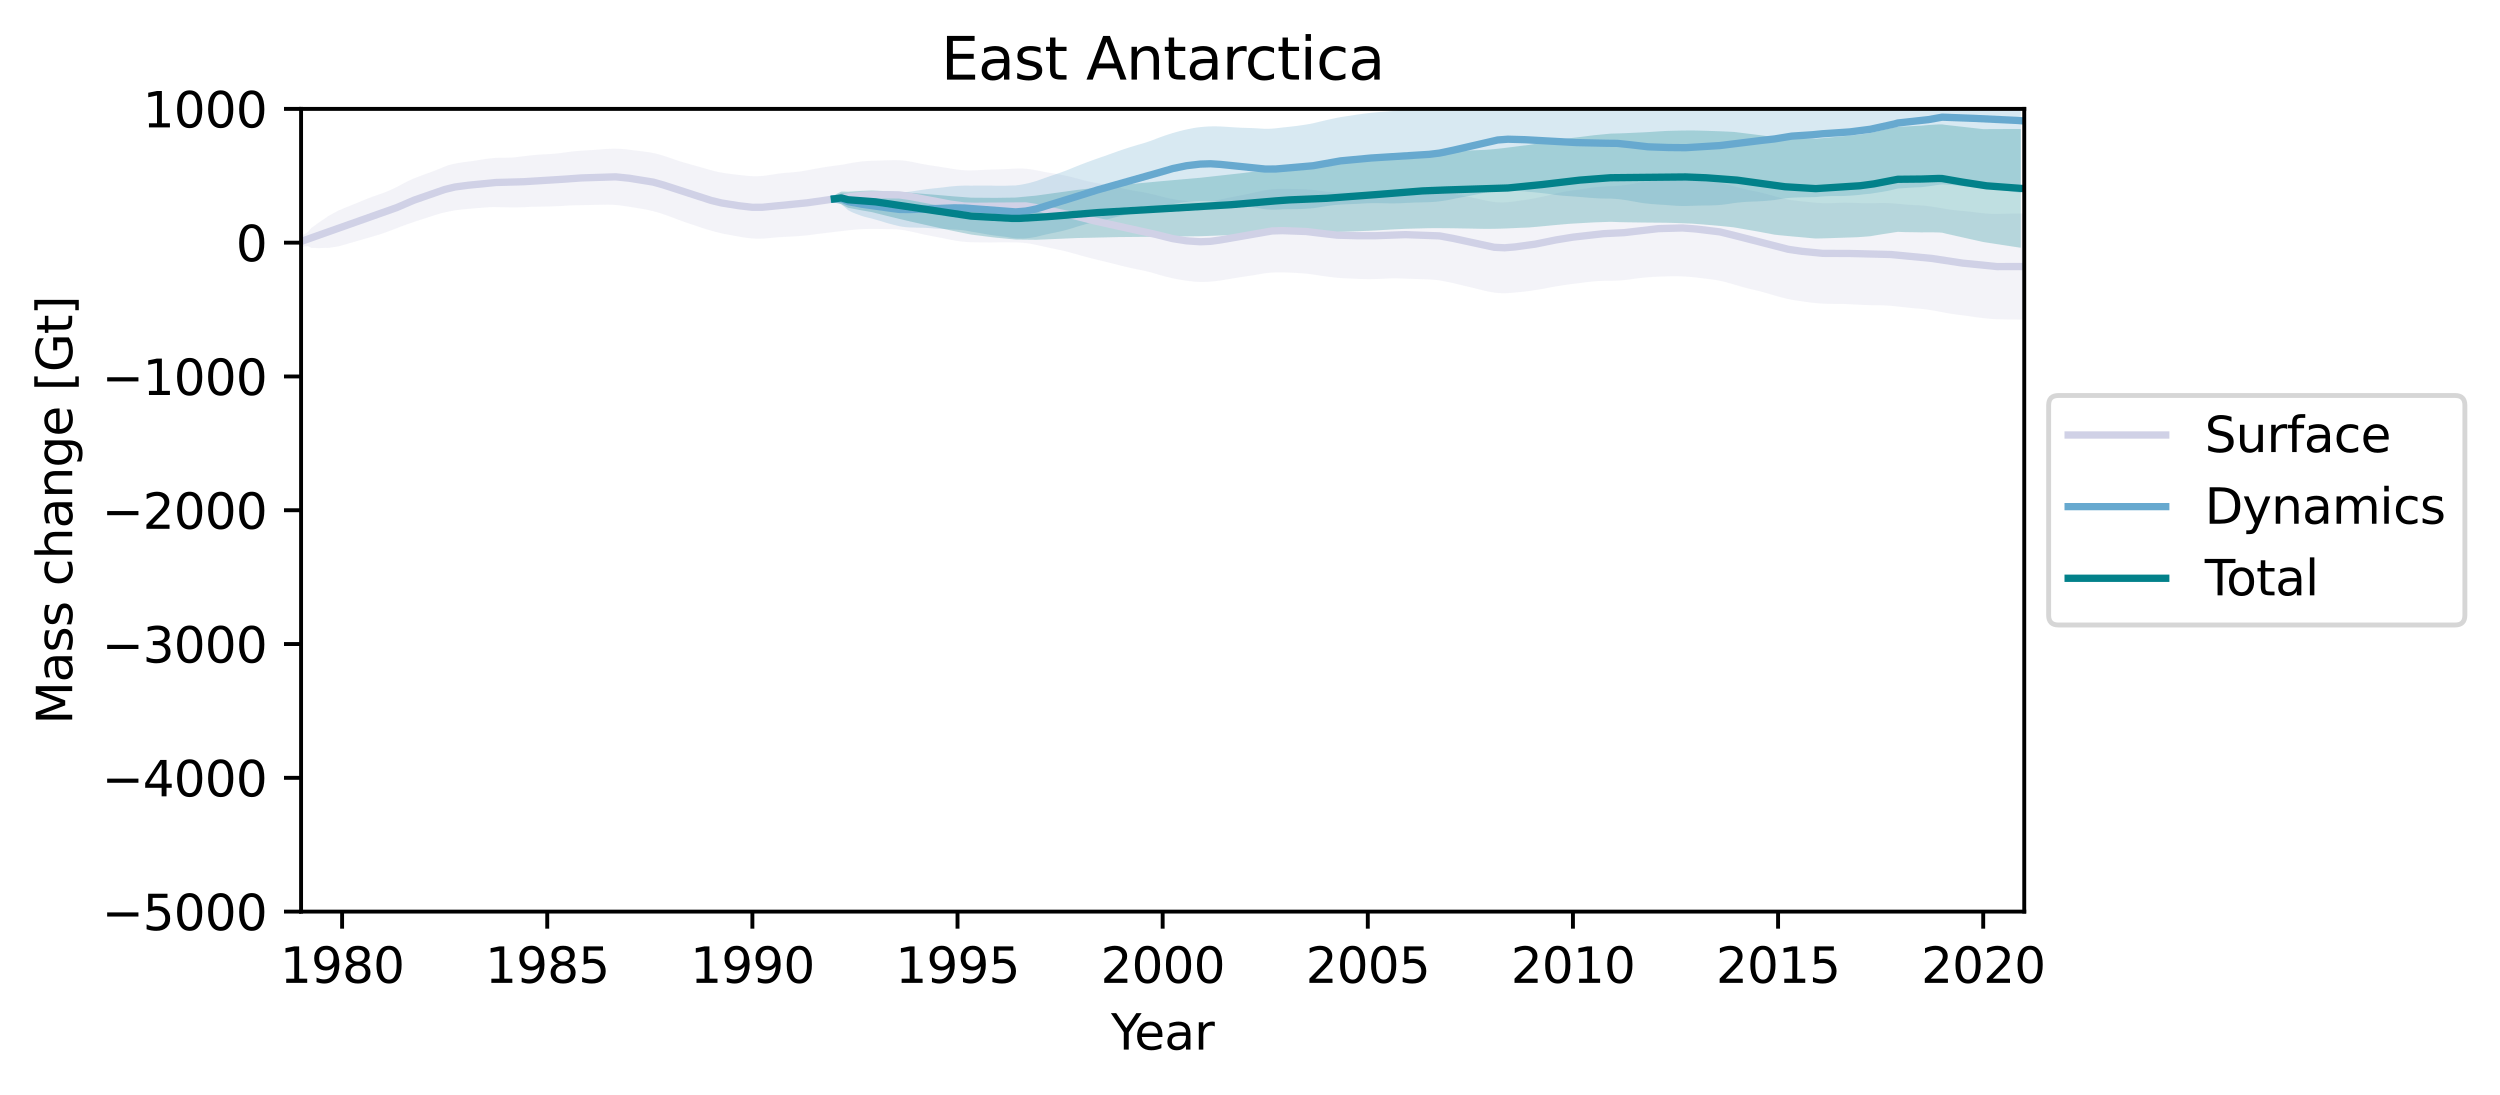 <?xml version="1.0" encoding="utf-8" standalone="no"?>
<!DOCTYPE svg PUBLIC "-//W3C//DTD SVG 1.1//EN"
  "http://www.w3.org/Graphics/SVG/1.1/DTD/svg11.dtd">
<svg xmlns:xlink="http://www.w3.org/1999/xlink" width="512.4pt" height="224.4pt" viewBox="0 0 512.4 224.4" xmlns="http://www.w3.org/2000/svg" version="1.1">
 <defs>
  <style type="text/css">*{stroke-linejoin: round; stroke-linecap: butt}</style>
 </defs>
 <g id="figure_1">
  <g id="patch_1">
   <path d="M 0 224.4 
L 512.4 224.4 
L 512.4 0 
L 0 0 
z
" style="fill: #ffffff"/>
  </g>
  <g id="axes_1">
   <g id="patch_2">
    <path d="M 61.708 186.843 
L 414.889 186.843 
L 414.889 22.318 
L 61.708 22.318 
z
" style="fill: #ffffff"/>
   </g>
   <g id="PolyCollection_1">
    <path d="M 61.708 48.243 
L 61.708 50.746 
L 62.409 50.502 
L 63.109 50.453 
L 63.81 50.816 
L 64.511 50.809 
L 65.212 50.859 
L 65.912 50.834 
L 66.613 50.801 
L 67.314 50.819 
L 68.015 50.707 
L 68.715 50.6 
L 69.416 50.493 
L 70.117 50.276 
L 70.818 50.105 
L 71.518 49.884 
L 72.219 49.686 
L 72.92 49.476 
L 73.621 49.279 
L 74.321 49.08 
L 75.022 48.879 
L 75.723 48.677 
L 76.424 48.469 
L 77.124 48.262 
L 77.825 48.042 
L 78.526 47.813 
L 79.227 47.563 
L 79.927 47.304 
L 80.628 47.039 
L 81.329 46.764 
L 82.03 46.485 
L 82.73 46.235 
L 83.431 45.979 
L 84.132 45.734 
L 84.833 45.496 
L 85.533 45.261 
L 86.234 45.034 
L 86.935 44.811 
L 87.636 44.582 
L 88.337 44.35 
L 89.037 44.124 
L 89.738 43.902 
L 90.439 43.699 
L 91.14 43.541 
L 91.84 43.39 
L 92.541 43.239 
L 93.242 43.115 
L 93.943 43.025 
L 94.643 42.943 
L 95.344 42.871 
L 96.045 42.803 
L 96.746 42.744 
L 97.446 42.69 
L 98.147 42.637 
L 98.848 42.575 
L 99.549 42.526 
L 100.249 42.475 
L 100.95 42.442 
L 101.651 42.449 
L 102.352 42.459 
L 103.052 42.472 
L 103.753 42.49 
L 104.454 42.503 
L 105.155 42.502 
L 105.855 42.506 
L 106.556 42.492 
L 107.257 42.478 
L 107.958 42.436 
L 108.658 42.399 
L 109.359 42.376 
L 110.06 42.365 
L 110.761 42.355 
L 111.461 42.342 
L 112.162 42.329 
L 112.863 42.309 
L 113.564 42.284 
L 114.264 42.259 
L 114.965 42.226 
L 115.666 42.181 
L 116.367 42.134 
L 117.067 42.098 
L 117.768 42.077 
L 118.469 42.061 
L 119.17 42.046 
L 119.871 42.037 
L 120.571 42.024 
L 121.272 42.005 
L 121.973 41.992 
L 122.674 41.982 
L 123.374 41.975 
L 124.075 41.957 
L 124.776 41.95 
L 125.477 41.973 
L 126.177 42.015 
L 126.878 42.082 
L 127.579 42.18 
L 128.28 42.278 
L 128.98 42.377 
L 129.681 42.487 
L 130.382 42.604 
L 131.083 42.726 
L 131.783 42.842 
L 132.484 42.966 
L 133.185 43.119 
L 133.886 43.284 
L 134.586 43.472 
L 135.287 43.681 
L 135.988 43.916 
L 136.689 44.163 
L 137.389 44.418 
L 138.09 44.681 
L 138.791 44.945 
L 139.492 45.202 
L 140.192 45.463 
L 140.893 45.708 
L 141.594 45.937 
L 142.295 46.166 
L 142.995 46.402 
L 143.696 46.639 
L 144.397 46.868 
L 145.098 47.083 
L 145.798 47.29 
L 146.499 47.483 
L 147.2 47.661 
L 147.901 47.829 
L 148.601 47.974 
L 149.302 48.106 
L 150.003 48.228 
L 150.704 48.358 
L 151.405 48.485 
L 152.105 48.614 
L 152.806 48.722 
L 153.507 48.808 
L 154.208 48.873 
L 154.908 48.912 
L 155.609 48.923 
L 156.31 48.903 
L 157.011 48.858 
L 157.711 48.797 
L 158.412 48.719 
L 159.113 48.659 
L 159.814 48.611 
L 160.514 48.575 
L 161.215 48.532 
L 161.916 48.496 
L 162.617 48.458 
L 163.317 48.413 
L 164.018 48.361 
L 164.719 48.303 
L 165.42 48.241 
L 166.12 48.151 
L 166.821 48.053 
L 167.522 47.961 
L 168.223 47.875 
L 168.923 47.792 
L 169.624 47.708 
L 170.325 47.622 
L 171.026 47.538 
L 171.726 47.459 
L 172.427 47.375 
L 173.128 47.284 
L 173.829 47.215 
L 174.529 47.135 
L 175.23 47.061 
L 175.931 46.997 
L 176.632 46.965 
L 177.332 46.941 
L 178.033 46.923 
L 178.734 46.925 
L 179.435 46.925 
L 180.135 46.928 
L 180.836 46.94 
L 181.537 46.958 
L 182.238 46.962 
L 182.939 46.97 
L 183.639 46.993 
L 184.34 47.054 
L 185.041 47.142 
L 185.742 47.26 
L 186.442 47.398 
L 187.143 47.546 
L 187.844 47.709 
L 188.545 47.876 
L 189.245 48.032 
L 189.946 48.185 
L 190.647 48.321 
L 191.348 48.457 
L 192.048 48.585 
L 192.749 48.719 
L 193.45 48.859 
L 194.151 49.008 
L 194.851 49.151 
L 195.552 49.274 
L 196.253 49.387 
L 196.954 49.484 
L 197.654 49.56 
L 198.355 49.614 
L 199.056 49.652 
L 199.757 49.668 
L 200.457 49.675 
L 201.158 49.679 
L 201.859 49.684 
L 202.56 49.691 
L 203.26 49.69 
L 203.961 49.682 
L 204.662 49.673 
L 205.363 49.666 
L 206.063 49.661 
L 206.764 49.67 
L 207.465 49.681 
L 208.166 49.686 
L 208.866 49.708 
L 209.567 49.758 
L 210.268 49.834 
L 210.969 49.93 
L 211.669 50.056 
L 212.37 50.198 
L 213.071 50.349 
L 213.772 50.505 
L 214.473 50.66 
L 215.173 50.813 
L 215.874 50.956 
L 216.575 51.098 
L 217.276 51.241 
L 217.976 51.401 
L 218.677 51.575 
L 219.378 51.764 
L 220.079 51.958 
L 220.779 52.154 
L 221.48 52.354 
L 222.181 52.548 
L 222.882 52.737 
L 223.582 52.919 
L 224.283 53.093 
L 224.984 53.268 
L 225.685 53.433 
L 226.385 53.595 
L 227.086 53.774 
L 227.787 53.949 
L 228.488 54.124 
L 229.188 54.305 
L 229.889 54.484 
L 230.59 54.655 
L 231.291 54.82 
L 231.991 54.977 
L 232.692 55.12 
L 233.393 55.267 
L 234.094 55.408 
L 234.794 55.558 
L 235.495 55.729 
L 236.196 55.914 
L 236.897 56.124 
L 237.597 56.331 
L 238.298 56.527 
L 238.999 56.711 
L 239.7 56.883 
L 240.4 57.045 
L 241.101 57.184 
L 241.802 57.316 
L 242.503 57.434 
L 243.203 57.536 
L 243.904 57.624 
L 244.605 57.705 
L 245.306 57.757 
L 246.007 57.785 
L 246.707 57.784 
L 247.408 57.761 
L 248.109 57.719 
L 248.81 57.656 
L 249.51 57.574 
L 250.211 57.476 
L 250.912 57.361 
L 251.613 57.243 
L 252.313 57.126 
L 253.014 57.01 
L 253.715 56.894 
L 254.416 56.782 
L 255.116 56.679 
L 255.817 56.577 
L 256.518 56.471 
L 257.219 56.359 
L 257.919 56.242 
L 258.62 56.119 
L 259.321 56.008 
L 260.022 55.923 
L 260.722 55.87 
L 261.423 55.838 
L 262.124 55.825 
L 262.825 55.827 
L 263.525 55.845 
L 264.226 55.871 
L 264.927 55.904 
L 265.628 55.938 
L 266.328 55.984 
L 267.029 56.032 
L 267.73 56.09 
L 268.431 56.167 
L 269.131 56.264 
L 269.832 56.372 
L 270.533 56.48 
L 271.234 56.582 
L 271.934 56.679 
L 272.635 56.77 
L 273.336 56.856 
L 274.037 56.929 
L 274.737 56.986 
L 275.438 57.025 
L 276.139 57.055 
L 276.84 57.084 
L 277.541 57.119 
L 278.241 57.156 
L 278.942 57.181 
L 279.643 57.2 
L 280.344 57.208 
L 281.044 57.205 
L 281.745 57.196 
L 282.446 57.18 
L 283.147 57.151 
L 283.847 57.112 
L 284.548 57.075 
L 285.249 57.049 
L 285.95 57.04 
L 286.65 57.057 
L 287.351 57.086 
L 288.052 57.111 
L 288.753 57.134 
L 289.453 57.158 
L 290.154 57.18 
L 290.855 57.201 
L 291.556 57.224 
L 292.256 57.247 
L 292.957 57.271 
L 293.658 57.319 
L 294.359 57.387 
L 295.059 57.481 
L 295.76 57.599 
L 296.461 57.734 
L 297.162 57.878 
L 297.862 58.034 
L 298.563 58.198 
L 299.264 58.369 
L 299.965 58.539 
L 300.665 58.706 
L 301.366 58.867 
L 302.067 59.035 
L 302.768 59.207 
L 303.468 59.384 
L 304.169 59.556 
L 304.87 59.715 
L 305.571 59.858 
L 306.271 59.968 
L 306.972 60.046 
L 307.673 60.087 
L 308.374 60.099 
L 309.075 60.077 
L 309.775 60.023 
L 310.476 59.961 
L 311.177 59.898 
L 311.878 59.83 
L 312.578 59.743 
L 313.279 59.655 
L 313.98 59.557 
L 314.681 59.448 
L 315.381 59.341 
L 316.082 59.227 
L 316.783 59.094 
L 317.484 58.958 
L 318.184 58.826 
L 318.885 58.704 
L 319.586 58.587 
L 320.287 58.478 
L 320.987 58.375 
L 321.688 58.274 
L 322.389 58.181 
L 323.09 58.096 
L 323.79 58.013 
L 324.491 57.923 
L 325.192 57.831 
L 325.893 57.746 
L 326.593 57.674 
L 327.294 57.618 
L 327.995 57.581 
L 328.696 57.556 
L 329.396 57.543 
L 330.097 57.539 
L 330.798 57.531 
L 331.499 57.51 
L 332.199 57.47 
L 332.9 57.411 
L 333.601 57.329 
L 334.302 57.232 
L 335.002 57.128 
L 335.703 57.041 
L 336.404 56.967 
L 337.105 56.892 
L 337.805 56.828 
L 338.506 56.774 
L 339.207 56.732 
L 339.908 56.7 
L 340.608 56.674 
L 341.309 56.655 
L 342.01 56.636 
L 342.711 56.622 
L 343.412 56.618 
L 344.112 56.624 
L 344.813 56.647 
L 345.514 56.689 
L 346.215 56.742 
L 346.915 56.806 
L 347.616 56.88 
L 348.317 56.962 
L 349.018 57.046 
L 349.718 57.131 
L 350.419 57.217 
L 351.12 57.31 
L 351.821 57.421 
L 352.521 57.553 
L 353.222 57.707 
L 353.923 57.892 
L 354.624 58.084 
L 355.324 58.284 
L 356.025 58.489 
L 356.726 58.692 
L 357.427 58.889 
L 358.127 59.074 
L 358.828 59.252 
L 359.529 59.422 
L 360.23 59.59 
L 360.93 59.765 
L 361.631 59.953 
L 362.332 60.153 
L 363.033 60.36 
L 363.733 60.565 
L 364.434 60.765 
L 365.135 60.956 
L 365.836 61.134 
L 366.536 61.297 
L 367.237 61.437 
L 367.938 61.562 
L 368.639 61.662 
L 369.339 61.759 
L 370.04 61.86 
L 370.741 61.958 
L 371.442 62.044 
L 372.142 62.119 
L 372.843 62.183 
L 373.544 62.23 
L 374.245 62.265 
L 374.946 62.284 
L 375.646 62.287 
L 376.347 62.291 
L 377.048 62.291 
L 377.749 62.299 
L 378.449 62.321 
L 379.15 62.354 
L 379.851 62.394 
L 380.552 62.432 
L 381.252 62.466 
L 381.953 62.498 
L 382.654 62.526 
L 383.355 62.548 
L 384.055 62.554 
L 384.756 62.563 
L 385.457 62.569 
L 386.158 62.587 
L 386.858 62.627 
L 387.559 62.681 
L 388.26 62.746 
L 388.961 62.823 
L 389.661 62.902 
L 390.362 62.977 
L 391.063 63.052 
L 391.764 63.124 
L 392.464 63.188 
L 393.165 63.245 
L 393.866 63.306 
L 394.567 63.384 
L 395.267 63.479 
L 395.968 63.592 
L 396.669 63.722 
L 397.37 63.853 
L 398.07 63.983 
L 398.771 64.111 
L 399.472 64.235 
L 400.173 64.352 
L 400.873 64.452 
L 401.574 64.54 
L 402.275 64.628 
L 402.976 64.723 
L 403.676 64.824 
L 404.377 64.925 
L 405.078 65.022 
L 405.779 65.114 
L 406.48 65.199 
L 407.18 65.275 
L 407.881 65.341 
L 408.582 65.395 
L 409.283 65.428 
L 409.983 65.445 
L 410.684 65.457 
L 411.385 65.473 
L 412.086 65.481 
L 412.786 65.489 
L 413.487 65.499 
L 414.188 65.503 
L 414.889 65.508 
L 415.589 65.512 
L 416.29 65.516 
L 416.991 65.526 
L 417.692 65.535 
L 418.392 65.541 
L 419.093 65.548 
L 419.794 65.56 
L 420.495 65.573 
L 421.195 65.583 
L 421.896 65.611 
L 422.597 65.623 
L 423.298 65.637 
L 423.298 43.58 
L 423.298 43.58 
L 422.597 43.596 
L 421.896 43.611 
L 421.195 43.643 
L 420.495 43.655 
L 419.794 43.671 
L 419.093 43.686 
L 418.392 43.696 
L 417.692 43.706 
L 416.991 43.718 
L 416.29 43.73 
L 415.589 43.737 
L 414.889 43.744 
L 414.188 43.752 
L 413.487 43.76 
L 412.786 43.773 
L 412.086 43.783 
L 411.385 43.794 
L 410.684 43.813 
L 409.983 43.829 
L 409.283 43.848 
L 408.582 43.842 
L 407.881 43.815 
L 407.18 43.767 
L 406.48 43.7 
L 405.779 43.621 
L 405.078 43.537 
L 404.377 43.452 
L 403.676 43.369 
L 402.976 43.297 
L 402.275 43.234 
L 401.574 43.172 
L 400.873 43.1 
L 400.173 43.017 
L 399.472 42.923 
L 398.771 42.816 
L 398.07 42.696 
L 397.37 42.574 
L 396.669 42.455 
L 395.968 42.347 
L 395.267 42.25 
L 394.567 42.171 
L 393.866 42.115 
L 393.165 42.073 
L 392.464 42.037 
L 391.764 41.999 
L 391.063 41.957 
L 390.362 41.9 
L 389.661 41.832 
L 388.961 41.764 
L 388.26 41.704 
L 387.559 41.654 
L 386.858 41.622 
L 386.158 41.609 
L 385.457 41.609 
L 384.756 41.622 
L 384.055 41.643 
L 383.355 41.652 
L 382.654 41.658 
L 381.953 41.647 
L 381.252 41.624 
L 380.552 41.597 
L 379.851 41.573 
L 379.15 41.554 
L 378.449 41.544 
L 377.749 41.545 
L 377.048 41.562 
L 376.347 41.595 
L 375.646 41.629 
L 374.946 41.645 
L 374.245 41.647 
L 373.544 41.628 
L 372.843 41.589 
L 372.142 41.542 
L 371.442 41.477 
L 370.741 41.403 
L 370.04 41.334 
L 369.339 41.264 
L 368.639 41.191 
L 367.938 41.108 
L 367.237 41.019 
L 366.536 40.903 
L 365.836 40.766 
L 365.135 40.603 
L 364.434 40.423 
L 363.733 40.229 
L 363.033 40.03 
L 362.332 39.835 
L 361.631 39.649 
L 360.93 39.476 
L 360.23 39.317 
L 359.529 39.17 
L 358.828 39.028 
L 358.127 38.882 
L 357.427 38.718 
L 356.726 38.537 
L 356.025 38.345 
L 355.324 38.154 
L 354.624 37.965 
L 353.923 37.791 
L 353.222 37.643 
L 352.521 37.51 
L 351.821 37.403 
L 351.12 37.316 
L 350.419 37.245 
L 349.718 37.182 
L 349.018 37.122 
L 348.317 37.056 
L 347.616 36.987 
L 346.915 36.921 
L 346.215 36.865 
L 345.514 36.821 
L 344.813 36.799 
L 344.112 36.797 
L 343.412 36.817 
L 342.711 36.855 
L 342.01 36.898 
L 341.309 36.939 
L 340.608 36.981 
L 339.908 37.023 
L 339.207 37.074 
L 338.506 37.131 
L 337.805 37.197 
L 337.105 37.277 
L 336.404 37.37 
L 335.703 37.488 
L 335.002 37.613 
L 334.302 37.734 
L 333.601 37.853 
L 332.9 37.957 
L 332.199 38.04 
L 331.499 38.098 
L 330.798 38.136 
L 330.097 38.161 
L 329.396 38.187 
L 328.696 38.225 
L 327.995 38.275 
L 327.294 38.341 
L 326.593 38.422 
L 325.893 38.517 
L 325.192 38.62 
L 324.491 38.725 
L 323.79 38.832 
L 323.09 38.932 
L 322.389 39.027 
L 321.688 39.127 
L 320.987 39.238 
L 320.287 39.361 
L 319.586 39.499 
L 318.885 39.655 
L 318.184 39.83 
L 317.484 40.006 
L 316.783 40.171 
L 316.082 40.324 
L 315.381 40.477 
L 314.681 40.619 
L 313.98 40.743 
L 313.279 40.861 
L 312.578 40.971 
L 311.878 41.069 
L 311.177 41.173 
L 310.476 41.273 
L 309.775 41.361 
L 309.075 41.427 
L 308.374 41.475 
L 307.673 41.489 
L 306.972 41.463 
L 306.271 41.401 
L 305.571 41.299 
L 304.87 41.173 
L 304.169 41.024 
L 303.468 40.868 
L 302.768 40.711 
L 302.067 40.556 
L 301.366 40.41 
L 300.665 40.27 
L 299.965 40.135 
L 299.264 39.996 
L 298.563 39.853 
L 297.862 39.702 
L 297.162 39.556 
L 296.461 39.424 
L 295.76 39.313 
L 295.059 39.219 
L 294.359 39.141 
L 293.658 39.089 
L 292.957 39.07 
L 292.256 39.066 
L 291.556 39.077 
L 290.855 39.092 
L 290.154 39.098 
L 289.453 39.091 
L 288.753 39.081 
L 288.052 39.071 
L 287.351 39.07 
L 286.65 39.087 
L 285.95 39.115 
L 285.249 39.151 
L 284.548 39.205 
L 283.847 39.271 
L 283.147 39.335 
L 282.446 39.395 
L 281.745 39.444 
L 281.044 39.475 
L 280.344 39.487 
L 279.643 39.49 
L 278.942 39.487 
L 278.241 39.477 
L 277.541 39.476 
L 276.84 39.48 
L 276.139 39.485 
L 275.438 39.489 
L 274.737 39.484 
L 274.037 39.464 
L 273.336 39.425 
L 272.635 39.365 
L 271.934 39.286 
L 271.234 39.197 
L 270.533 39.102 
L 269.832 39.012 
L 269.131 38.931 
L 268.431 38.864 
L 267.73 38.811 
L 267.029 38.77 
L 266.328 38.748 
L 265.628 38.742 
L 264.927 38.735 
L 264.226 38.727 
L 263.525 38.717 
L 262.825 38.713 
L 262.124 38.721 
L 261.423 38.748 
L 260.722 38.801 
L 260.022 38.888 
L 259.321 38.999 
L 258.62 39.134 
L 257.919 39.284 
L 257.219 39.442 
L 256.518 39.595 
L 255.817 39.738 
L 255.116 39.881 
L 254.416 40.024 
L 253.715 40.157 
L 253.014 40.289 
L 252.313 40.427 
L 251.613 40.572 
L 250.912 40.719 
L 250.211 40.864 
L 249.51 41.003 
L 248.81 41.119 
L 248.109 41.212 
L 247.408 41.275 
L 246.707 41.31 
L 246.007 41.32 
L 245.306 41.31 
L 244.605 41.28 
L 243.904 41.244 
L 243.203 41.186 
L 242.503 41.113 
L 241.802 41.024 
L 241.101 40.922 
L 240.4 40.8 
L 239.7 40.672 
L 238.999 40.518 
L 238.298 40.342 
L 237.597 40.16 
L 236.897 39.979 
L 236.196 39.811 
L 235.495 39.642 
L 234.794 39.495 
L 234.094 39.361 
L 233.393 39.243 
L 232.692 39.135 
L 231.991 39.011 
L 231.291 38.879 
L 230.59 38.733 
L 229.889 38.578 
L 229.188 38.422 
L 228.488 38.265 
L 227.787 38.104 
L 227.086 37.952 
L 226.385 37.816 
L 225.685 37.681 
L 224.984 37.557 
L 224.283 37.433 
L 223.582 37.289 
L 222.882 37.132 
L 222.181 36.961 
L 221.48 36.777 
L 220.779 36.592 
L 220.079 36.405 
L 219.378 36.224 
L 218.677 36.058 
L 217.976 35.907 
L 217.276 35.777 
L 216.575 35.656 
L 215.874 35.542 
L 215.173 35.428 
L 214.473 35.31 
L 213.772 35.175 
L 213.071 35.033 
L 212.37 34.895 
L 211.669 34.771 
L 210.969 34.667 
L 210.268 34.586 
L 209.567 34.547 
L 208.866 34.542 
L 208.166 34.556 
L 207.465 34.581 
L 206.764 34.625 
L 206.063 34.665 
L 205.363 34.692 
L 204.662 34.715 
L 203.961 34.733 
L 203.26 34.751 
L 202.56 34.775 
L 201.859 34.808 
L 201.158 34.842 
L 200.457 34.879 
L 199.757 34.907 
L 199.056 34.922 
L 198.355 34.925 
L 197.654 34.897 
L 196.954 34.842 
L 196.253 34.76 
L 195.552 34.658 
L 194.851 34.546 
L 194.151 34.436 
L 193.45 34.32 
L 192.749 34.199 
L 192.048 34.09 
L 191.348 33.986 
L 190.647 33.885 
L 189.946 33.77 
L 189.245 33.651 
L 188.545 33.508 
L 187.844 33.365 
L 187.143 33.224 
L 186.442 33.089 
L 185.742 32.974 
L 185.041 32.888 
L 184.34 32.839 
L 183.639 32.827 
L 182.939 32.826 
L 182.238 32.84 
L 181.537 32.86 
L 180.836 32.89 
L 180.135 32.914 
L 179.435 32.93 
L 178.734 32.952 
L 178.033 32.989 
L 177.332 33.028 
L 176.632 33.09 
L 175.931 33.181 
L 175.23 33.283 
L 174.529 33.401 
L 173.829 33.528 
L 173.128 33.67 
L 172.427 33.781 
L 171.726 33.883 
L 171.026 33.977 
L 170.325 34.07 
L 169.624 34.168 
L 168.923 34.275 
L 168.223 34.391 
L 167.522 34.515 
L 166.821 34.646 
L 166.12 34.777 
L 165.42 34.903 
L 164.719 35.036 
L 164.018 35.146 
L 163.317 35.229 
L 162.617 35.296 
L 161.916 35.358 
L 161.215 35.419 
L 160.514 35.477 
L 159.814 35.556 
L 159.113 35.652 
L 158.412 35.763 
L 157.711 35.866 
L 157.011 35.97 
L 156.31 36.051 
L 155.609 36.101 
L 154.908 36.118 
L 154.208 36.106 
L 153.507 36.066 
L 152.806 36.002 
L 152.105 35.923 
L 151.405 35.844 
L 150.704 35.76 
L 150.003 35.682 
L 149.302 35.592 
L 148.601 35.491 
L 147.901 35.374 
L 147.2 35.243 
L 146.499 35.084 
L 145.798 34.9 
L 145.098 34.702 
L 144.397 34.497 
L 143.696 34.296 
L 142.995 34.099 
L 142.295 33.904 
L 141.594 33.709 
L 140.893 33.51 
L 140.192 33.314 
L 139.492 33.107 
L 138.791 32.872 
L 138.09 32.63 
L 137.389 32.384 
L 136.689 32.142 
L 135.988 31.918 
L 135.287 31.716 
L 134.586 31.526 
L 133.886 31.364 
L 133.185 31.234 
L 132.484 31.135 
L 131.783 31.035 
L 131.083 30.946 
L 130.382 30.865 
L 129.681 30.777 
L 128.98 30.686 
L 128.28 30.601 
L 127.579 30.537 
L 126.878 30.501 
L 126.177 30.474 
L 125.477 30.476 
L 124.776 30.51 
L 124.075 30.55 
L 123.374 30.597 
L 122.674 30.656 
L 121.973 30.71 
L 121.272 30.76 
L 120.571 30.802 
L 119.871 30.845 
L 119.17 30.889 
L 118.469 30.934 
L 117.768 30.992 
L 117.067 31.074 
L 116.367 31.167 
L 115.666 31.263 
L 114.965 31.358 
L 114.264 31.443 
L 113.564 31.509 
L 112.863 31.555 
L 112.162 31.596 
L 111.461 31.635 
L 110.761 31.676 
L 110.06 31.729 
L 109.359 31.791 
L 108.658 31.862 
L 107.958 31.939 
L 107.257 32.018 
L 106.556 32.116 
L 105.855 32.196 
L 105.155 32.268 
L 104.454 32.306 
L 103.753 32.323 
L 103.052 32.329 
L 102.352 32.333 
L 101.651 32.359 
L 100.95 32.421 
L 100.249 32.49 
L 99.549 32.581 
L 98.848 32.696 
L 98.147 32.805 
L 97.446 32.917 
L 96.746 33.021 
L 96.045 33.112 
L 95.344 33.198 
L 94.643 33.294 
L 93.943 33.402 
L 93.242 33.539 
L 92.541 33.695 
L 91.84 33.887 
L 91.14 34.142 
L 90.439 34.441 
L 89.738 34.725 
L 89.037 35 
L 88.337 35.265 
L 87.636 35.52 
L 86.935 35.772 
L 86.234 36.033 
L 85.533 36.296 
L 84.833 36.576 
L 84.132 36.88 
L 83.431 37.214 
L 82.73 37.575 
L 82.03 37.964 
L 81.329 38.323 
L 80.628 38.665 
L 79.927 38.989 
L 79.227 39.286 
L 78.526 39.552 
L 77.825 39.803 
L 77.124 40.043 
L 76.424 40.296 
L 75.723 40.554 
L 75.022 40.83 
L 74.321 41.118 
L 73.621 41.407 
L 72.92 41.699 
L 72.219 41.978 
L 71.518 42.267 
L 70.818 42.535 
L 70.117 42.852 
L 69.416 43.124 
L 68.715 43.505 
L 68.015 43.887 
L 67.314 44.263 
L 66.613 44.77 
L 65.912 45.225 
L 65.212 45.689 
L 64.511 46.227 
L 63.81 46.708 
L 63.109 47.56 
L 62.409 47.999 
L 61.708 48.243 
z
" clip-path="url(#p888fbcc2ba)" style="fill: #d0d1e6; fill-opacity: 0.25"/>
   </g>
   <g id="PolyCollection_2">
    <path d="M 171.026 39.955 
L 171.026 41.561 
L 171.726 41.547 
L 172.427 41.884 
L 173.128 42.446 
L 173.828 43.068 
L 174.53 43.448 
L 175.23 43.741 
L 175.931 44.001 
L 176.632 44.264 
L 177.332 44.471 
L 178.033 44.635 
L 178.734 44.809 
L 179.435 45.011 
L 180.135 45.205 
L 180.837 45.418 
L 181.537 45.639 
L 182.237 45.834 
L 182.939 46.02 
L 183.639 46.188 
L 184.34 46.359 
L 185.041 46.484 
L 185.742 46.568 
L 186.442 46.616 
L 187.143 46.638 
L 187.844 46.657 
L 188.544 46.672 
L 189.246 46.681 
L 189.946 46.721 
L 190.647 46.759 
L 191.348 46.817 
L 192.048 46.866 
L 192.749 46.909 
L 193.45 46.938 
L 194.151 46.975 
L 194.851 47.018 
L 195.552 47.051 
L 196.253 47.086 
L 196.953 47.14 
L 197.655 47.224 
L 198.355 47.337 
L 199.056 47.482 
L 199.757 47.587 
L 200.457 47.706 
L 201.158 47.834 
L 201.859 47.958 
L 202.56 48.081 
L 203.26 48.189 
L 203.961 48.289 
L 204.662 48.369 
L 205.362 48.455 
L 206.064 48.546 
L 206.764 48.656 
L 207.465 48.769 
L 208.166 48.859 
L 208.866 48.881 
L 209.567 48.885 
L 210.268 48.853 
L 210.969 48.775 
L 211.669 48.674 
L 212.371 48.552 
L 213.071 48.382 
L 213.771 48.205 
L 214.473 48.038 
L 215.173 47.889 
L 215.874 47.742 
L 216.575 47.596 
L 217.276 47.441 
L 217.976 47.279 
L 218.677 47.093 
L 219.378 46.892 
L 220.078 46.676 
L 220.78 46.452 
L 221.48 46.246 
L 222.181 46.042 
L 222.882 45.85 
L 223.582 45.675 
L 224.283 45.511 
L 224.984 45.371 
L 225.685 45.228 
L 226.385 45.074 
L 227.086 44.919 
L 227.787 44.746 
L 228.487 44.562 
L 229.189 44.384 
L 229.889 44.218 
L 230.59 44.052 
L 231.291 43.894 
L 231.991 43.752 
L 232.692 43.617 
L 233.393 43.498 
L 234.094 43.368 
L 234.794 43.222 
L 235.495 43.063 
L 236.196 42.883 
L 236.896 42.704 
L 237.598 42.511 
L 238.298 42.317 
L 238.999 42.13 
L 239.7 41.964 
L 240.4 41.824 
L 241.101 41.69 
L 241.802 41.576 
L 242.503 41.475 
L 243.203 41.39 
L 243.905 41.32 
L 244.605 41.272 
L 245.305 41.229 
L 246.007 41.206 
L 246.707 41.185 
L 247.408 41.189 
L 248.109 41.222 
L 248.81 41.284 
L 249.51 41.37 
L 250.211 41.479 
L 250.912 41.593 
L 251.612 41.709 
L 252.314 41.823 
L 253.014 41.929 
L 253.715 42.029 
L 254.416 42.131 
L 255.116 42.235 
L 255.817 42.338 
L 256.518 42.441 
L 257.219 42.554 
L 257.919 42.672 
L 258.62 42.787 
L 259.321 42.887 
L 260.021 42.946 
L 260.723 42.98 
L 261.423 42.98 
L 262.124 42.953 
L 262.825 42.907 
L 263.525 42.888 
L 264.226 42.875 
L 264.927 42.87 
L 265.628 42.863 
L 266.328 42.852 
L 267.029 42.824 
L 267.73 42.779 
L 268.43 42.73 
L 269.132 42.67 
L 269.832 42.573 
L 270.533 42.465 
L 271.234 42.348 
L 271.934 42.236 
L 272.635 42.133 
L 273.336 42.049 
L 274.037 41.983 
L 274.737 41.932 
L 275.439 41.895 
L 276.139 41.865 
L 276.839 41.838 
L 277.541 41.812 
L 278.241 41.78 
L 278.942 41.737 
L 279.643 41.696 
L 280.344 41.664 
L 281.044 41.641 
L 281.745 41.632 
L 282.446 41.638 
L 283.146 41.65 
L 283.848 41.665 
L 284.548 41.681 
L 285.249 41.687 
L 285.95 41.683 
L 286.65 41.671 
L 287.351 41.648 
L 288.052 41.605 
L 288.753 41.569 
L 289.453 41.537 
L 290.154 41.508 
L 290.855 41.489 
L 291.555 41.476 
L 292.257 41.463 
L 292.957 41.439 
L 293.658 41.404 
L 294.359 41.345 
L 295.059 41.263 
L 295.76 41.169 
L 296.461 41.059 
L 297.162 40.926 
L 297.862 40.783 
L 298.563 40.639 
L 299.264 40.503 
L 299.964 40.371 
L 300.666 40.242 
L 301.366 40.108 
L 302.067 39.971 
L 302.768 39.827 
L 303.468 39.677 
L 304.169 39.525 
L 304.87 39.378 
L 305.571 39.238 
L 306.271 39.118 
L 306.973 39.034 
L 307.673 38.982 
L 308.373 38.965 
L 309.075 38.977 
L 309.775 39.005 
L 310.476 39.054 
L 311.177 39.114 
L 311.878 39.175 
L 312.578 39.247 
L 313.279 39.325 
L 313.98 39.375 
L 314.68 39.432 
L 315.382 39.505 
L 316.082 39.585 
L 316.783 39.664 
L 317.484 39.756 
L 318.184 39.857 
L 318.885 39.958 
L 319.586 40.043 
L 320.287 40.113 
L 320.987 40.168 
L 321.688 40.212 
L 322.389 40.265 
L 323.089 40.314 
L 323.791 40.369 
L 324.491 40.428 
L 325.192 40.486 
L 325.893 40.543 
L 326.593 40.591 
L 327.294 40.641 
L 327.995 40.676 
L 328.696 40.696 
L 329.396 40.704 
L 330.097 40.702 
L 330.798 40.745 
L 331.498 40.802 
L 332.2 40.874 
L 332.9 40.967 
L 333.601 41.078 
L 334.302 41.202 
L 335.002 41.325 
L 335.703 41.455 
L 336.404 41.576 
L 337.105 41.672 
L 337.805 41.752 
L 338.507 41.818 
L 339.207 41.872 
L 339.907 41.923 
L 340.609 41.965 
L 341.309 42.006 
L 342.01 42.06 
L 342.711 42.116 
L 343.412 42.168 
L 344.112 42.206 
L 344.813 42.224 
L 345.514 42.225 
L 346.214 42.206 
L 346.916 42.175 
L 347.616 42.158 
L 348.317 42.138 
L 349.018 42.124 
L 349.718 42.115 
L 350.419 42.105 
L 351.12 42.089 
L 351.821 42.057 
L 352.521 42.007 
L 353.222 41.935 
L 353.923 41.85 
L 354.623 41.745 
L 355.325 41.626 
L 356.025 41.548 
L 356.726 41.474 
L 357.427 41.411 
L 358.127 41.363 
L 358.828 41.332 
L 359.529 41.306 
L 360.23 41.277 
L 360.93 41.241 
L 361.631 41.195 
L 362.332 41.135 
L 363.032 41.067 
L 363.734 40.997 
L 364.434 40.877 
L 365.135 40.761 
L 365.836 40.66 
L 366.536 40.583 
L 367.237 40.527 
L 367.938 40.494 
L 368.639 40.466 
L 369.339 40.448 
L 370.041 40.434 
L 370.741 40.423 
L 371.441 40.406 
L 372.143 40.395 
L 372.843 40.325 
L 373.544 40.266 
L 374.245 40.223 
L 374.946 40.197 
L 375.646 40.183 
L 376.347 40.186 
L 377.048 40.186 
L 377.748 40.173 
L 378.45 40.144 
L 379.15 40.103 
L 379.851 40.053 
L 380.552 39.999 
L 381.252 39.921 
L 381.953 39.839 
L 382.654 39.768 
L 383.355 39.709 
L 384.055 39.592 
L 384.756 39.486 
L 385.457 39.378 
L 386.157 39.26 
L 386.859 39.132 
L 387.559 38.985 
L 388.26 38.818 
L 388.961 38.642 
L 389.661 38.597 
L 390.362 38.547 
L 391.063 38.497 
L 391.764 38.457 
L 392.464 38.421 
L 393.165 38.391 
L 393.866 38.358 
L 394.566 38.278 
L 395.268 38.185 
L 395.968 38.087 
L 396.669 37.982 
L 397.37 37.875 
L 398.07 37.795 
L 398.771 37.834 
L 399.472 37.875 
L 400.173 37.928 
L 400.873 37.993 
L 401.575 38.069 
L 402.275 38.154 
L 402.975 38.239 
L 403.677 38.313 
L 404.377 38.375 
L 405.078 38.437 
L 405.779 38.501 
L 406.48 38.571 
L 407.18 38.587 
L 407.881 38.635 
L 408.582 38.703 
L 409.282 38.791 
L 409.984 38.903 
L 410.684 39.013 
L 411.385 39.125 
L 412.086 39.23 
L 412.786 39.335 
L 413.487 39.442 
L 414.188 39.545 
L 414.188 9.934 
L 414.188 9.934 
L 413.487 9.929 
L 412.786 9.928 
L 412.086 9.926 
L 411.385 9.923 
L 410.684 9.928 
L 409.984 9.929 
L 409.282 9.934 
L 408.582 9.957 
L 407.881 10.001 
L 407.18 10.058 
L 406.48 10.112 
L 405.779 10.11 
L 405.078 10.115 
L 404.377 10.126 
L 403.677 10.14 
L 402.975 10.15 
L 402.275 10.154 
L 401.575 10.152 
L 400.873 10.152 
L 400.173 10.164 
L 399.472 10.193 
L 398.771 10.223 
L 398.07 10.232 
L 397.37 10.361 
L 396.669 10.521 
L 395.968 10.685 
L 395.268 10.843 
L 394.566 10.991 
L 393.866 11.126 
L 393.165 11.211 
L 392.464 11.294 
L 391.764 11.387 
L 391.063 11.489 
L 390.362 11.592 
L 389.661 11.688 
L 388.961 11.78 
L 388.26 12.009 
L 387.559 12.225 
L 386.859 12.427 
L 386.157 12.615 
L 385.457 12.784 
L 384.756 12.943 
L 384.055 13.109 
L 383.355 13.276 
L 382.654 13.394 
L 381.953 13.515 
L 381.252 13.64 
L 380.552 13.761 
L 379.851 13.864 
L 379.15 13.967 
L 378.45 14.061 
L 377.748 14.144 
L 377.048 14.212 
L 376.347 14.271 
L 375.646 14.334 
L 374.946 14.395 
L 374.245 14.473 
L 373.544 14.562 
L 372.843 14.664 
L 372.143 14.781 
L 371.441 14.837 
L 370.741 14.898 
L 370.041 14.965 
L 369.339 15.037 
L 368.639 15.105 
L 367.938 15.178 
L 367.237 15.27 
L 366.536 15.377 
L 365.836 15.506 
L 365.135 15.648 
L 364.434 15.799 
L 363.734 15.951 
L 363.032 16.053 
L 362.332 16.157 
L 361.631 16.255 
L 360.93 16.341 
L 360.23 16.419 
L 359.529 16.492 
L 358.828 16.569 
L 358.127 16.654 
L 357.427 16.747 
L 356.726 16.85 
L 356.025 16.962 
L 355.325 17.083 
L 354.623 17.243 
L 353.923 17.394 
L 353.222 17.54 
L 352.521 17.66 
L 351.821 17.76 
L 351.12 17.842 
L 350.419 17.905 
L 349.718 17.963 
L 349.018 18.021 
L 348.317 18.08 
L 347.616 18.139 
L 346.916 18.191 
L 346.214 18.256 
L 345.514 18.313 
L 344.813 18.358 
L 344.112 18.389 
L 343.412 18.402 
L 342.711 18.41 
L 342.01 18.414 
L 341.309 18.416 
L 340.609 18.433 
L 339.907 18.445 
L 339.207 18.452 
L 338.507 18.449 
L 337.805 18.431 
L 337.105 18.399 
L 336.404 18.352 
L 335.703 18.299 
L 335.002 18.238 
L 334.302 18.163 
L 333.601 18.092 
L 332.9 18.034 
L 332.2 17.995 
L 331.498 17.972 
L 330.798 17.965 
L 330.097 17.97 
L 329.396 18.026 
L 328.696 18.075 
L 327.995 18.111 
L 327.294 18.137 
L 326.593 18.145 
L 325.893 18.153 
L 325.192 18.15 
L 324.491 18.14 
L 323.791 18.132 
L 323.089 18.131 
L 322.389 18.13 
L 321.688 18.122 
L 320.987 18.127 
L 320.287 18.128 
L 319.586 18.124 
L 318.885 18.112 
L 318.184 18.097 
L 317.484 18.073 
L 316.783 18.047 
L 316.082 18.025 
L 315.382 18.02 
L 314.68 18.02 
L 313.98 18.018 
L 313.279 18.028 
L 312.578 18.015 
L 311.878 18 
L 311.177 18.017 
L 310.476 18.036 
L 309.775 18.058 
L 309.075 18.087 
L 308.373 18.144 
L 307.673 18.23 
L 306.973 18.341 
L 306.271 18.48 
L 305.571 18.645 
L 304.87 18.837 
L 304.169 19.03 
L 303.468 19.231 
L 302.768 19.432 
L 302.067 19.627 
L 301.366 19.819 
L 300.666 20.009 
L 299.964 20.203 
L 299.264 20.4 
L 298.563 20.599 
L 297.862 20.791 
L 297.162 20.979 
L 296.461 21.159 
L 295.76 21.328 
L 295.059 21.484 
L 294.359 21.617 
L 293.658 21.73 
L 292.957 21.827 
L 292.257 21.908 
L 291.555 21.992 
L 290.855 22.078 
L 290.154 22.159 
L 289.453 22.241 
L 288.753 22.324 
L 288.052 22.41 
L 287.351 22.514 
L 286.65 22.618 
L 285.95 22.71 
L 285.249 22.779 
L 284.548 22.836 
L 283.848 22.886 
L 283.146 22.933 
L 282.446 22.989 
L 281.745 23.054 
L 281.044 23.124 
L 280.344 23.197 
L 279.643 23.281 
L 278.942 23.377 
L 278.241 23.477 
L 277.541 23.586 
L 276.839 23.692 
L 276.139 23.794 
L 275.439 23.9 
L 274.737 24.014 
L 274.037 24.144 
L 273.336 24.289 
L 272.635 24.443 
L 271.934 24.601 
L 271.234 24.763 
L 270.533 24.931 
L 269.832 25.101 
L 269.132 25.27 
L 268.43 25.405 
L 267.73 25.523 
L 267.029 25.632 
L 266.328 25.733 
L 265.628 25.83 
L 264.927 25.91 
L 264.226 25.988 
L 263.525 26.066 
L 262.825 26.135 
L 262.124 26.227 
L 261.423 26.304 
L 260.723 26.362 
L 260.021 26.399 
L 259.321 26.405 
L 258.62 26.367 
L 257.919 26.319 
L 257.219 26.282 
L 256.518 26.25 
L 255.817 26.225 
L 255.116 26.203 
L 254.416 26.182 
L 253.715 26.142 
L 253.014 26.099 
L 252.314 26.055 
L 251.612 26.011 
L 250.912 25.966 
L 250.211 25.925 
L 249.51 25.901 
L 248.81 25.893 
L 248.109 25.904 
L 247.408 25.935 
L 246.707 25.986 
L 246.007 26.058 
L 245.305 26.142 
L 244.605 26.25 
L 243.905 26.389 
L 243.203 26.534 
L 242.503 26.693 
L 241.802 26.868 
L 241.101 27.059 
L 240.4 27.254 
L 239.7 27.475 
L 238.999 27.704 
L 238.298 27.945 
L 237.598 28.199 
L 236.896 28.468 
L 236.196 28.742 
L 235.495 28.988 
L 234.794 29.221 
L 234.094 29.433 
L 233.393 29.636 
L 232.692 29.847 
L 231.991 30.053 
L 231.291 30.273 
L 230.59 30.501 
L 229.889 30.735 
L 229.189 30.976 
L 228.487 31.232 
L 227.787 31.48 
L 227.086 31.729 
L 226.385 31.984 
L 225.685 32.222 
L 224.984 32.464 
L 224.283 32.717 
L 223.582 32.966 
L 222.882 33.225 
L 222.181 33.489 
L 221.48 33.757 
L 220.78 34.032 
L 220.078 34.319 
L 219.378 34.604 
L 218.677 34.886 
L 217.976 35.152 
L 217.276 35.406 
L 216.575 35.643 
L 215.874 35.879 
L 215.173 36.116 
L 214.473 36.366 
L 213.771 36.615 
L 213.071 36.864 
L 212.371 37.11 
L 211.669 37.313 
L 210.969 37.501 
L 210.268 37.658 
L 209.567 37.799 
L 208.866 37.916 
L 208.166 38.006 
L 207.465 38.019 
L 206.764 38.043 
L 206.064 38.066 
L 205.362 38.069 
L 204.662 38.069 
L 203.961 38.066 
L 203.26 38.045 
L 202.56 38.034 
L 201.859 38.037 
L 201.158 38.038 
L 200.457 38.038 
L 199.757 38.041 
L 199.056 38.053 
L 198.355 38.04 
L 197.655 38.039 
L 196.953 38.061 
L 196.253 38.101 
L 195.552 38.155 
L 194.851 38.213 
L 194.151 38.297 
L 193.45 38.389 
L 192.749 38.468 
L 192.048 38.543 
L 191.348 38.612 
L 190.647 38.695 
L 189.946 38.773 
L 189.246 38.875 
L 188.544 38.971 
L 187.844 39.085 
L 187.143 39.197 
L 186.442 39.288 
L 185.742 39.376 
L 185.041 39.448 
L 184.34 39.496 
L 183.639 39.526 
L 182.939 39.504 
L 182.237 39.47 
L 181.537 39.435 
L 180.837 39.43 
L 180.135 39.416 
L 179.435 39.382 
L 178.734 39.349 
L 178.033 39.396 
L 177.332 39.412 
L 176.632 39.442 
L 175.931 39.489 
L 175.23 39.494 
L 174.53 39.503 
L 173.828 39.585 
L 173.128 39.612 
L 172.427 39.588 
L 171.726 39.94 
L 171.026 39.955 
z
" clip-path="url(#p888fbcc2ba)" style="fill: #67a9cf; fill-opacity: 0.25"/>
   </g>
   <g id="PolyCollection_3">
    <path d="M 171.026 40.017 
L 171.026 41.499 
L 171.726 41.705 
L 172.427 41.839 
L 173.128 42.224 
L 173.828 42.586 
L 174.53 42.726 
L 175.23 42.86 
L 175.931 42.991 
L 176.632 43.118 
L 177.332 43.241 
L 178.033 43.362 
L 178.734 43.481 
L 179.435 43.66 
L 180.135 43.838 
L 180.837 44.013 
L 181.537 44.187 
L 182.237 44.359 
L 182.939 44.529 
L 183.639 44.698 
L 184.34 44.865 
L 185.041 45.031 
L 185.742 45.196 
L 186.442 45.36 
L 187.143 45.523 
L 187.844 45.681 
L 188.544 45.838 
L 189.246 45.995 
L 189.946 46.151 
L 190.647 46.306 
L 191.348 46.46 
L 192.048 46.613 
L 192.749 46.766 
L 193.45 46.918 
L 194.151 47.07 
L 194.851 47.221 
L 195.552 47.371 
L 196.253 47.513 
L 196.953 47.655 
L 197.655 47.796 
L 198.355 47.937 
L 199.056 48.077 
L 199.757 48.167 
L 200.457 48.256 
L 201.158 48.345 
L 201.859 48.433 
L 202.56 48.521 
L 203.26 48.609 
L 203.961 48.696 
L 204.662 48.764 
L 205.362 48.832 
L 206.064 48.9 
L 206.764 48.967 
L 207.465 49.033 
L 208.166 49.1 
L 208.866 49.108 
L 209.567 49.117 
L 210.268 49.125 
L 210.969 49.132 
L 211.669 49.14 
L 212.371 49.147 
L 213.071 49.118 
L 213.771 49.089 
L 214.473 49.06 
L 215.173 49.031 
L 215.874 49.001 
L 216.575 48.971 
L 217.276 48.941 
L 217.976 48.911 
L 218.677 48.88 
L 219.378 48.849 
L 220.078 48.818 
L 220.78 48.787 
L 221.48 48.772 
L 222.181 48.757 
L 222.882 48.742 
L 223.582 48.726 
L 224.283 48.71 
L 224.984 48.694 
L 225.685 48.678 
L 226.385 48.662 
L 227.086 48.645 
L 227.787 48.628 
L 228.487 48.611 
L 229.189 48.594 
L 229.889 48.588 
L 230.59 48.582 
L 231.291 48.576 
L 231.991 48.569 
L 232.692 48.562 
L 233.393 48.556 
L 234.094 48.549 
L 234.794 48.541 
L 235.495 48.534 
L 236.196 48.527 
L 236.896 48.519 
L 237.598 48.511 
L 238.298 48.504 
L 238.999 48.497 
L 239.7 48.489 
L 240.4 48.482 
L 241.101 48.474 
L 241.802 48.466 
L 242.503 48.458 
L 243.203 48.45 
L 243.905 48.442 
L 244.605 48.433 
L 245.305 48.425 
L 246.007 48.416 
L 246.707 48.391 
L 247.408 48.365 
L 248.109 48.339 
L 248.81 48.313 
L 249.51 48.287 
L 250.211 48.26 
L 250.912 48.234 
L 251.612 48.208 
L 252.314 48.181 
L 253.014 48.154 
L 253.715 48.128 
L 254.416 48.101 
L 255.116 48.065 
L 255.817 48.03 
L 256.518 47.994 
L 257.219 47.959 
L 257.919 47.923 
L 258.62 47.893 
L 259.321 47.863 
L 260.021 47.815 
L 260.723 47.766 
L 261.423 47.718 
L 262.124 47.669 
L 262.825 47.62 
L 263.525 47.617 
L 264.226 47.62 
L 264.927 47.629 
L 265.628 47.635 
L 266.328 47.637 
L 267.029 47.637 
L 267.73 47.638 
L 268.43 47.649 
L 269.132 47.661 
L 269.832 47.651 
L 270.533 47.638 
L 271.234 47.622 
L 271.934 47.606 
L 272.635 47.589 
L 273.336 47.57 
L 274.037 47.549 
L 274.737 47.524 
L 275.439 47.498 
L 276.139 47.471 
L 276.839 47.445 
L 277.541 47.421 
L 278.241 47.396 
L 278.942 47.369 
L 279.643 47.337 
L 280.344 47.308 
L 281.044 47.277 
L 281.745 47.243 
L 282.446 47.205 
L 283.146 47.164 
L 283.848 47.12 
L 284.548 47.075 
L 285.249 47.034 
L 285.95 46.999 
L 286.65 46.966 
L 287.351 46.933 
L 288.052 46.896 
L 288.753 46.877 
L 289.453 46.86 
L 290.154 46.843 
L 290.855 46.824 
L 291.555 46.804 
L 292.257 46.785 
L 292.957 46.769 
L 293.658 46.762 
L 294.359 46.76 
L 295.059 46.763 
L 295.76 46.767 
L 296.461 46.774 
L 297.162 46.778 
L 297.862 46.787 
L 298.563 46.8 
L 299.264 46.812 
L 299.964 46.826 
L 300.666 46.838 
L 301.366 46.85 
L 302.067 46.864 
L 302.768 46.879 
L 303.468 46.893 
L 304.169 46.903 
L 304.87 46.91 
L 305.571 46.903 
L 306.271 46.893 
L 306.973 46.879 
L 307.673 46.861 
L 308.373 46.837 
L 309.075 46.809 
L 309.775 46.778 
L 310.476 46.746 
L 311.177 46.714 
L 311.878 46.68 
L 312.578 46.659 
L 313.279 46.633 
L 313.98 46.571 
L 314.68 46.511 
L 315.382 46.45 
L 316.082 46.383 
L 316.783 46.316 
L 317.484 46.249 
L 318.184 46.182 
L 318.885 46.117 
L 319.586 46.054 
L 320.287 45.992 
L 320.987 45.932 
L 321.688 45.87 
L 322.389 45.829 
L 323.089 45.789 
L 323.791 45.748 
L 324.491 45.707 
L 325.192 45.666 
L 325.893 45.625 
L 326.593 45.585 
L 327.294 45.56 
L 327.995 45.535 
L 328.696 45.511 
L 329.396 45.488 
L 330.097 45.465 
L 330.798 45.489 
L 331.498 45.514 
L 332.2 45.534 
L 332.9 45.549 
L 333.601 45.563 
L 334.302 45.573 
L 335.002 45.583 
L 335.703 45.593 
L 336.404 45.605 
L 337.105 45.614 
L 337.805 45.621 
L 338.507 45.628 
L 339.207 45.634 
L 339.907 45.639 
L 340.609 45.645 
L 341.309 45.651 
L 342.01 45.669 
L 342.711 45.687 
L 343.412 45.706 
L 344.112 45.73 
L 344.813 45.756 
L 345.514 45.784 
L 346.214 45.813 
L 346.916 45.843 
L 347.616 45.896 
L 348.317 45.95 
L 349.018 46.007 
L 349.718 46.064 
L 350.419 46.123 
L 351.12 46.184 
L 351.821 46.244 
L 352.521 46.308 
L 353.222 46.376 
L 353.923 46.446 
L 354.623 46.52 
L 355.325 46.595 
L 356.025 46.713 
L 356.726 46.834 
L 357.427 46.958 
L 358.127 47.079 
L 358.828 47.2 
L 359.529 47.322 
L 360.23 47.446 
L 360.93 47.574 
L 361.631 47.705 
L 362.332 47.836 
L 363.032 47.968 
L 363.734 48.101 
L 364.434 48.179 
L 365.135 48.249 
L 365.836 48.316 
L 366.536 48.384 
L 367.237 48.449 
L 367.938 48.513 
L 368.639 48.574 
L 369.339 48.636 
L 370.041 48.699 
L 370.741 48.765 
L 371.441 48.828 
L 372.143 48.887 
L 372.843 48.871 
L 373.544 48.856 
L 374.245 48.838 
L 374.946 48.815 
L 375.646 48.792 
L 376.347 48.768 
L 377.048 48.744 
L 377.748 48.72 
L 378.45 48.697 
L 379.15 48.675 
L 379.851 48.651 
L 380.552 48.627 
L 381.252 48.581 
L 381.953 48.527 
L 382.654 48.474 
L 383.355 48.417 
L 384.055 48.296 
L 384.756 48.177 
L 385.457 48.063 
L 386.157 47.953 
L 386.859 47.845 
L 387.559 47.737 
L 388.26 47.627 
L 388.961 47.518 
L 389.661 47.548 
L 390.362 47.571 
L 391.063 47.583 
L 391.764 47.593 
L 392.464 47.602 
L 393.165 47.615 
L 393.866 47.631 
L 394.566 47.618 
L 395.268 47.615 
L 395.968 47.618 
L 396.669 47.629 
L 397.37 47.647 
L 398.07 47.695 
L 398.771 47.869 
L 399.472 48.031 
L 400.173 48.188 
L 400.873 48.345 
L 401.575 48.503 
L 402.275 48.661 
L 402.975 48.819 
L 403.677 48.976 
L 404.377 49.132 
L 405.078 49.287 
L 405.779 49.444 
L 406.48 49.601 
L 407.18 49.709 
L 407.881 49.818 
L 408.582 49.926 
L 409.282 50.034 
L 409.984 50.142 
L 410.684 50.249 
L 411.385 50.357 
L 412.086 50.464 
L 412.786 50.57 
L 413.487 50.677 
L 414.188 50.783 
L 414.188 26.435 
L 414.188 26.435 
L 413.487 26.437 
L 412.786 26.439 
L 412.086 26.441 
L 411.385 26.443 
L 410.684 26.446 
L 409.984 26.448 
L 409.282 26.451 
L 408.582 26.455 
L 407.881 26.458 
L 407.18 26.462 
L 406.48 26.466 
L 405.779 26.387 
L 405.078 26.308 
L 404.377 26.231 
L 403.677 26.154 
L 402.975 26.074 
L 402.275 25.994 
L 401.575 25.915 
L 400.873 25.835 
L 400.173 25.757 
L 399.472 25.68 
L 398.771 25.598 
L 398.07 25.496 
L 397.37 25.5 
L 396.669 25.535 
L 395.968 25.578 
L 395.268 25.627 
L 394.566 25.69 
L 393.866 25.757 
L 393.165 25.789 
L 392.464 25.822 
L 391.764 25.859 
L 391.063 25.896 
L 390.362 25.93 
L 389.661 25.956 
L 388.961 25.976 
L 388.26 26.134 
L 387.559 26.292 
L 386.859 26.447 
L 386.157 26.602 
L 385.457 26.76 
L 384.756 26.921 
L 384.055 27.085 
L 383.355 27.252 
L 382.654 27.355 
L 381.953 27.455 
L 381.252 27.555 
L 380.552 27.647 
L 379.851 27.718 
L 379.15 27.788 
L 378.45 27.856 
L 377.748 27.924 
L 377.048 27.992 
L 376.347 28.058 
L 375.646 28.125 
L 374.946 28.191 
L 374.245 28.254 
L 373.544 28.316 
L 372.843 28.374 
L 372.143 28.434 
L 371.441 28.419 
L 370.741 28.401 
L 370.041 28.379 
L 369.339 28.357 
L 368.639 28.335 
L 367.938 28.313 
L 367.237 28.289 
L 366.536 28.262 
L 365.836 28.233 
L 365.135 28.204 
L 364.434 28.17 
L 363.734 28.126 
L 363.032 28.026 
L 362.332 27.928 
L 361.631 27.831 
L 360.93 27.733 
L 360.23 27.641 
L 359.529 27.552 
L 358.828 27.465 
L 358.127 27.379 
L 357.427 27.292 
L 356.726 27.203 
L 356.025 27.116 
L 355.325 27.036 
L 354.623 27.001 
L 353.923 26.965 
L 353.222 26.935 
L 352.521 26.906 
L 351.821 26.881 
L 351.12 26.857 
L 350.419 26.834 
L 349.718 26.811 
L 349.018 26.791 
L 348.317 26.77 
L 347.616 26.752 
L 346.916 26.736 
L 346.214 26.741 
L 345.514 26.748 
L 344.813 26.757 
L 344.112 26.77 
L 343.412 26.784 
L 342.711 26.801 
L 342.01 26.823 
L 341.309 26.85 
L 340.609 26.892 
L 339.907 26.935 
L 339.207 26.98 
L 338.507 27.029 
L 337.805 27.07 
L 337.105 27.11 
L 336.404 27.144 
L 335.703 27.174 
L 335.002 27.205 
L 334.302 27.241 
L 333.601 27.273 
L 332.9 27.303 
L 332.2 27.33 
L 331.498 27.352 
L 330.798 27.372 
L 330.097 27.391 
L 329.396 27.457 
L 328.696 27.524 
L 327.995 27.592 
L 327.294 27.661 
L 326.593 27.731 
L 325.893 27.818 
L 325.192 27.906 
L 324.491 27.994 
L 323.791 28.081 
L 323.089 28.169 
L 322.389 28.258 
L 321.688 28.35 
L 320.987 28.461 
L 320.287 28.571 
L 319.586 28.683 
L 318.885 28.796 
L 318.184 28.912 
L 317.484 29.028 
L 316.783 29.144 
L 316.082 29.262 
L 315.382 29.378 
L 314.68 29.492 
L 313.98 29.606 
L 313.279 29.72 
L 312.578 29.801 
L 311.878 29.878 
L 311.177 29.972 
L 310.476 30.063 
L 309.775 30.153 
L 309.075 30.243 
L 308.373 30.33 
L 307.673 30.412 
L 306.973 30.489 
L 306.271 30.559 
L 305.571 30.621 
L 304.87 30.677 
L 304.169 30.717 
L 303.468 30.752 
L 302.768 30.782 
L 302.067 30.809 
L 301.366 30.839 
L 300.666 30.873 
L 299.964 30.907 
L 299.264 30.939 
L 298.563 30.973 
L 297.862 31.007 
L 297.162 31.045 
L 296.461 31.086 
L 295.76 31.126 
L 295.059 31.169 
L 294.359 31.215 
L 293.658 31.265 
L 292.957 31.321 
L 292.257 31.383 
L 291.555 31.45 
L 290.855 31.52 
L 290.154 31.587 
L 289.453 31.651 
L 288.753 31.716 
L 288.052 31.785 
L 287.351 31.87 
L 286.65 31.952 
L 285.95 32.033 
L 285.249 32.117 
L 284.548 32.206 
L 283.848 32.298 
L 283.146 32.39 
L 282.446 32.48 
L 281.745 32.568 
L 281.044 32.652 
L 280.344 32.733 
L 279.643 32.814 
L 278.942 32.898 
L 278.241 32.978 
L 277.541 33.056 
L 276.839 33.133 
L 276.139 33.213 
L 275.439 33.295 
L 274.737 33.376 
L 274.037 33.456 
L 273.336 33.533 
L 272.635 33.607 
L 271.934 33.68 
L 271.234 33.752 
L 270.533 33.823 
L 269.832 33.891 
L 269.132 33.957 
L 268.43 34.002 
L 267.73 34.049 
L 267.029 34.106 
L 266.328 34.165 
L 265.628 34.222 
L 264.927 34.274 
L 264.226 34.325 
L 263.525 34.383 
L 262.825 34.446 
L 262.124 34.541 
L 261.423 34.636 
L 260.723 34.731 
L 260.021 34.826 
L 259.321 34.921 
L 258.62 34.999 
L 257.919 35.078 
L 257.219 35.162 
L 256.518 35.247 
L 255.817 35.332 
L 255.116 35.417 
L 254.416 35.502 
L 253.715 35.579 
L 253.014 35.657 
L 252.314 35.734 
L 251.612 35.812 
L 250.912 35.89 
L 250.211 35.967 
L 249.51 36.045 
L 248.81 36.123 
L 248.109 36.202 
L 247.408 36.28 
L 246.707 36.358 
L 246.007 36.437 
L 245.305 36.498 
L 244.605 36.558 
L 243.905 36.619 
L 243.203 36.681 
L 242.503 36.742 
L 241.802 36.803 
L 241.101 36.865 
L 240.4 36.926 
L 239.7 36.988 
L 238.999 37.05 
L 238.298 37.112 
L 237.598 37.174 
L 236.896 37.24 
L 236.196 37.306 
L 235.495 37.373 
L 234.794 37.44 
L 234.094 37.506 
L 233.393 37.573 
L 232.692 37.64 
L 231.991 37.708 
L 231.291 37.775 
L 230.59 37.843 
L 229.889 37.911 
L 229.189 37.979 
L 228.487 38.057 
L 227.787 38.135 
L 227.086 38.213 
L 226.385 38.292 
L 225.685 38.37 
L 224.984 38.449 
L 224.283 38.528 
L 223.582 38.608 
L 222.882 38.687 
L 222.181 38.767 
L 221.48 38.847 
L 220.78 38.927 
L 220.078 39.023 
L 219.378 39.119 
L 218.677 39.215 
L 217.976 39.312 
L 217.276 39.408 
L 216.575 39.505 
L 215.874 39.603 
L 215.173 39.7 
L 214.473 39.798 
L 213.771 39.896 
L 213.071 39.994 
L 212.371 40.093 
L 211.669 40.158 
L 210.969 40.224 
L 210.268 40.291 
L 209.567 40.357 
L 208.866 40.424 
L 208.166 40.491 
L 207.465 40.501 
L 206.764 40.512 
L 206.064 40.523 
L 205.362 40.535 
L 204.662 40.546 
L 203.961 40.559 
L 203.26 40.551 
L 202.56 40.544 
L 201.859 40.538 
L 201.158 40.532 
L 200.457 40.526 
L 199.757 40.521 
L 199.056 40.516 
L 198.355 40.462 
L 197.655 40.409 
L 196.953 40.356 
L 196.253 40.304 
L 195.552 40.252 
L 194.851 40.191 
L 194.151 40.131 
L 193.45 40.072 
L 192.749 40.013 
L 192.048 39.954 
L 191.348 39.897 
L 190.647 39.84 
L 189.946 39.783 
L 189.246 39.728 
L 188.544 39.673 
L 187.844 39.62 
L 187.143 39.567 
L 186.442 39.515 
L 185.742 39.465 
L 185.041 39.416 
L 184.34 39.368 
L 183.639 39.321 
L 182.939 39.275 
L 182.237 39.231 
L 181.537 39.189 
L 180.837 39.149 
L 180.135 39.11 
L 179.435 39.073 
L 178.734 39.039 
L 178.033 39.066 
L 177.332 39.095 
L 176.632 39.128 
L 175.931 39.163 
L 175.23 39.202 
L 174.53 39.245 
L 173.828 39.294 
L 173.128 39.272 
L 172.427 39.273 
L 171.726 39.609 
L 171.026 40.017 
z
" clip-path="url(#p888fbcc2ba)" style="fill: #02818a; fill-opacity: 0.25"/>
   </g>
   <g id="matplotlib.axis_1">
    <g id="xtick_1">
     <g id="line2d_1">
      <defs>
       <path id="m85ef6c301e" d="M 0 0 
L 0 3.5 
" style="stroke: #000000; stroke-width: 0.8"/>
      </defs>
      <g>
       <use xlink:href="#m85ef6c301e" x="70.117" y="186.843" style="stroke: #000000; stroke-width: 0.8"/>
      </g>
     </g>
     <g id="text_1">
      <!-- 1980 -->
      <g transform="translate(57.392 201.442)scale(0.1 -0.1)">
       <defs>
        <path id="DejaVuSans-31" d="M 794 531 
L 1825 531 
L 1825 4091 
L 703 3866 
L 703 4441 
L 1819 4666 
L 2450 4666 
L 2450 531 
L 3481 531 
L 3481 0 
L 794 0 
L 794 531 
z
" transform="scale(0.016)"/>
        <path id="DejaVuSans-39" d="M 703 97 
L 703 672 
Q 941 559 1184 500 
Q 1428 441 1663 441 
Q 2288 441 2617 861 
Q 2947 1281 2994 2138 
Q 2813 1869 2534 1725 
Q 2256 1581 1919 1581 
Q 1219 1581 811 2004 
Q 403 2428 403 3163 
Q 403 3881 828 4315 
Q 1253 4750 1959 4750 
Q 2769 4750 3195 4129 
Q 3622 3509 3622 2328 
Q 3622 1225 3098 567 
Q 2575 -91 1691 -91 
Q 1453 -91 1209 -44 
Q 966 3 703 97 
z
M 1959 2075 
Q 2384 2075 2632 2365 
Q 2881 2656 2881 3163 
Q 2881 3666 2632 3958 
Q 2384 4250 1959 4250 
Q 1534 4250 1286 3958 
Q 1038 3666 1038 3163 
Q 1038 2656 1286 2365 
Q 1534 2075 1959 2075 
z
" transform="scale(0.016)"/>
        <path id="DejaVuSans-38" d="M 2034 2216 
Q 1584 2216 1326 1975 
Q 1069 1734 1069 1313 
Q 1069 891 1326 650 
Q 1584 409 2034 409 
Q 2484 409 2743 651 
Q 3003 894 3003 1313 
Q 3003 1734 2745 1975 
Q 2488 2216 2034 2216 
z
M 1403 2484 
Q 997 2584 770 2862 
Q 544 3141 544 3541 
Q 544 4100 942 4425 
Q 1341 4750 2034 4750 
Q 2731 4750 3128 4425 
Q 3525 4100 3525 3541 
Q 3525 3141 3298 2862 
Q 3072 2584 2669 2484 
Q 3125 2378 3379 2068 
Q 3634 1759 3634 1313 
Q 3634 634 3220 271 
Q 2806 -91 2034 -91 
Q 1263 -91 848 271 
Q 434 634 434 1313 
Q 434 1759 690 2068 
Q 947 2378 1403 2484 
z
M 1172 3481 
Q 1172 3119 1398 2916 
Q 1625 2713 2034 2713 
Q 2441 2713 2670 2916 
Q 2900 3119 2900 3481 
Q 2900 3844 2670 4047 
Q 2441 4250 2034 4250 
Q 1625 4250 1398 4047 
Q 1172 3844 1172 3481 
z
" transform="scale(0.016)"/>
        <path id="DejaVuSans-30" d="M 2034 4250 
Q 1547 4250 1301 3770 
Q 1056 3291 1056 2328 
Q 1056 1369 1301 889 
Q 1547 409 2034 409 
Q 2525 409 2770 889 
Q 3016 1369 3016 2328 
Q 3016 3291 2770 3770 
Q 2525 4250 2034 4250 
z
M 2034 4750 
Q 2819 4750 3233 4129 
Q 3647 3509 3647 2328 
Q 3647 1150 3233 529 
Q 2819 -91 2034 -91 
Q 1250 -91 836 529 
Q 422 1150 422 2328 
Q 422 3509 836 4129 
Q 1250 4750 2034 4750 
z
" transform="scale(0.016)"/>
       </defs>
       <use xlink:href="#DejaVuSans-31"/>
       <use xlink:href="#DejaVuSans-39" x="63.623"/>
       <use xlink:href="#DejaVuSans-38" x="127.246"/>
       <use xlink:href="#DejaVuSans-30" x="190.869"/>
      </g>
     </g>
    </g>
    <g id="xtick_2">
     <g id="line2d_2">
      <g>
       <use xlink:href="#m85ef6c301e" x="112.162" y="186.843" style="stroke: #000000; stroke-width: 0.8"/>
      </g>
     </g>
     <g id="text_2">
      <!-- 1985 -->
      <g transform="translate(99.437 201.442)scale(0.1 -0.1)">
       <defs>
        <path id="DejaVuSans-35" d="M 691 4666 
L 3169 4666 
L 3169 4134 
L 1269 4134 
L 1269 2991 
Q 1406 3038 1543 3061 
Q 1681 3084 1819 3084 
Q 2600 3084 3056 2656 
Q 3513 2228 3513 1497 
Q 3513 744 3044 326 
Q 2575 -91 1722 -91 
Q 1428 -91 1123 -41 
Q 819 9 494 109 
L 494 744 
Q 775 591 1075 516 
Q 1375 441 1709 441 
Q 2250 441 2565 725 
Q 2881 1009 2881 1497 
Q 2881 1984 2565 2268 
Q 2250 2553 1709 2553 
Q 1456 2553 1204 2497 
Q 953 2441 691 2322 
L 691 4666 
z
" transform="scale(0.016)"/>
       </defs>
       <use xlink:href="#DejaVuSans-31"/>
       <use xlink:href="#DejaVuSans-39" x="63.623"/>
       <use xlink:href="#DejaVuSans-38" x="127.246"/>
       <use xlink:href="#DejaVuSans-35" x="190.869"/>
      </g>
     </g>
    </g>
    <g id="xtick_3">
     <g id="line2d_3">
      <g>
       <use xlink:href="#m85ef6c301e" x="154.208" y="186.843" style="stroke: #000000; stroke-width: 0.8"/>
      </g>
     </g>
     <g id="text_3">
      <!-- 1990 -->
      <g transform="translate(141.483 201.442)scale(0.1 -0.1)">
       <use xlink:href="#DejaVuSans-31"/>
       <use xlink:href="#DejaVuSans-39" x="63.623"/>
       <use xlink:href="#DejaVuSans-39" x="127.246"/>
       <use xlink:href="#DejaVuSans-30" x="190.869"/>
      </g>
     </g>
    </g>
    <g id="xtick_4">
     <g id="line2d_4">
      <g>
       <use xlink:href="#m85ef6c301e" x="196.253" y="186.843" style="stroke: #000000; stroke-width: 0.8"/>
      </g>
     </g>
     <g id="text_4">
      <!-- 1995 -->
      <g transform="translate(183.528 201.442)scale(0.1 -0.1)">
       <use xlink:href="#DejaVuSans-31"/>
       <use xlink:href="#DejaVuSans-39" x="63.623"/>
       <use xlink:href="#DejaVuSans-39" x="127.246"/>
       <use xlink:href="#DejaVuSans-35" x="190.869"/>
      </g>
     </g>
    </g>
    <g id="xtick_5">
     <g id="line2d_5">
      <g>
       <use xlink:href="#m85ef6c301e" x="238.298" y="186.843" style="stroke: #000000; stroke-width: 0.8"/>
      </g>
     </g>
     <g id="text_5">
      <!-- 2000 -->
      <g transform="translate(225.573 201.442)scale(0.1 -0.1)">
       <defs>
        <path id="DejaVuSans-32" d="M 1228 531 
L 3431 531 
L 3431 0 
L 469 0 
L 469 531 
Q 828 903 1448 1529 
Q 2069 2156 2228 2338 
Q 2531 2678 2651 2914 
Q 2772 3150 2772 3378 
Q 2772 3750 2511 3984 
Q 2250 4219 1831 4219 
Q 1534 4219 1204 4116 
Q 875 4013 500 3803 
L 500 4441 
Q 881 4594 1212 4672 
Q 1544 4750 1819 4750 
Q 2544 4750 2975 4387 
Q 3406 4025 3406 3419 
Q 3406 3131 3298 2873 
Q 3191 2616 2906 2266 
Q 2828 2175 2409 1742 
Q 1991 1309 1228 531 
z
" transform="scale(0.016)"/>
       </defs>
       <use xlink:href="#DejaVuSans-32"/>
       <use xlink:href="#DejaVuSans-30" x="63.623"/>
       <use xlink:href="#DejaVuSans-30" x="127.246"/>
       <use xlink:href="#DejaVuSans-30" x="190.869"/>
      </g>
     </g>
    </g>
    <g id="xtick_6">
     <g id="line2d_6">
      <g>
       <use xlink:href="#m85ef6c301e" x="280.344" y="186.843" style="stroke: #000000; stroke-width: 0.8"/>
      </g>
     </g>
     <g id="text_6">
      <!-- 2005 -->
      <g transform="translate(267.619 201.442)scale(0.1 -0.1)">
       <use xlink:href="#DejaVuSans-32"/>
       <use xlink:href="#DejaVuSans-30" x="63.623"/>
       <use xlink:href="#DejaVuSans-30" x="127.246"/>
       <use xlink:href="#DejaVuSans-35" x="190.869"/>
      </g>
     </g>
    </g>
    <g id="xtick_7">
     <g id="line2d_7">
      <g>
       <use xlink:href="#m85ef6c301e" x="322.389" y="186.843" style="stroke: #000000; stroke-width: 0.8"/>
      </g>
     </g>
     <g id="text_7">
      <!-- 2010 -->
      <g transform="translate(309.664 201.442)scale(0.1 -0.1)">
       <use xlink:href="#DejaVuSans-32"/>
       <use xlink:href="#DejaVuSans-30" x="63.623"/>
       <use xlink:href="#DejaVuSans-31" x="127.246"/>
       <use xlink:href="#DejaVuSans-30" x="190.869"/>
      </g>
     </g>
    </g>
    <g id="xtick_8">
     <g id="line2d_8">
      <g>
       <use xlink:href="#m85ef6c301e" x="364.434" y="186.843" style="stroke: #000000; stroke-width: 0.8"/>
      </g>
     </g>
     <g id="text_8">
      <!-- 2015 -->
      <g transform="translate(351.709 201.442)scale(0.1 -0.1)">
       <use xlink:href="#DejaVuSans-32"/>
       <use xlink:href="#DejaVuSans-30" x="63.623"/>
       <use xlink:href="#DejaVuSans-31" x="127.246"/>
       <use xlink:href="#DejaVuSans-35" x="190.869"/>
      </g>
     </g>
    </g>
    <g id="xtick_9">
     <g id="line2d_9">
      <g>
       <use xlink:href="#m85ef6c301e" x="406.48" y="186.843" style="stroke: #000000; stroke-width: 0.8"/>
      </g>
     </g>
     <g id="text_9">
      <!-- 2020 -->
      <g transform="translate(393.755 201.442)scale(0.1 -0.1)">
       <use xlink:href="#DejaVuSans-32"/>
       <use xlink:href="#DejaVuSans-30" x="63.623"/>
       <use xlink:href="#DejaVuSans-32" x="127.246"/>
       <use xlink:href="#DejaVuSans-30" x="190.869"/>
      </g>
     </g>
    </g>
    <g id="text_10">
     <!-- Year -->
     <g transform="translate(227.711 215.12)scale(0.1 -0.1)">
      <defs>
       <path id="DejaVuSans-59" d="M -13 4666 
L 666 4666 
L 1959 2747 
L 3244 4666 
L 3922 4666 
L 2272 2222 
L 2272 0 
L 1638 0 
L 1638 2222 
L -13 4666 
z
" transform="scale(0.016)"/>
       <path id="DejaVuSans-65" d="M 3597 1894 
L 3597 1613 
L 953 1613 
Q 991 1019 1311 708 
Q 1631 397 2203 397 
Q 2534 397 2845 478 
Q 3156 559 3463 722 
L 3463 178 
Q 3153 47 2828 -22 
Q 2503 -91 2169 -91 
Q 1331 -91 842 396 
Q 353 884 353 1716 
Q 353 2575 817 3079 
Q 1281 3584 2069 3584 
Q 2775 3584 3186 3129 
Q 3597 2675 3597 1894 
z
M 3022 2063 
Q 3016 2534 2758 2815 
Q 2500 3097 2075 3097 
Q 1594 3097 1305 2825 
Q 1016 2553 972 2059 
L 3022 2063 
z
" transform="scale(0.016)"/>
       <path id="DejaVuSans-61" d="M 2194 1759 
Q 1497 1759 1228 1600 
Q 959 1441 959 1056 
Q 959 750 1161 570 
Q 1363 391 1709 391 
Q 2188 391 2477 730 
Q 2766 1069 2766 1631 
L 2766 1759 
L 2194 1759 
z
M 3341 1997 
L 3341 0 
L 2766 0 
L 2766 531 
Q 2569 213 2275 61 
Q 1981 -91 1556 -91 
Q 1019 -91 701 211 
Q 384 513 384 1019 
Q 384 1609 779 1909 
Q 1175 2209 1959 2209 
L 2766 2209 
L 2766 2266 
Q 2766 2663 2505 2880 
Q 2244 3097 1772 3097 
Q 1472 3097 1187 3025 
Q 903 2953 641 2809 
L 641 3341 
Q 956 3463 1253 3523 
Q 1550 3584 1831 3584 
Q 2591 3584 2966 3190 
Q 3341 2797 3341 1997 
z
" transform="scale(0.016)"/>
       <path id="DejaVuSans-72" d="M 2631 2963 
Q 2534 3019 2420 3045 
Q 2306 3072 2169 3072 
Q 1681 3072 1420 2755 
Q 1159 2438 1159 1844 
L 1159 0 
L 581 0 
L 581 3500 
L 1159 3500 
L 1159 2956 
Q 1341 3275 1631 3429 
Q 1922 3584 2338 3584 
Q 2397 3584 2469 3576 
Q 2541 3569 2628 3553 
L 2631 2963 
z
" transform="scale(0.016)"/>
      </defs>
      <use xlink:href="#DejaVuSans-59"/>
      <use xlink:href="#DejaVuSans-65" x="47.834"/>
      <use xlink:href="#DejaVuSans-61" x="109.357"/>
      <use xlink:href="#DejaVuSans-72" x="170.637"/>
     </g>
    </g>
   </g>
   <g id="matplotlib.axis_2">
    <g id="ytick_1">
     <g id="line2d_10">
      <defs>
       <path id="m0ac1558f38" d="M 0 0 
L -3.5 0 
" style="stroke: #000000; stroke-width: 0.8"/>
      </defs>
      <g>
       <use xlink:href="#m0ac1558f38" x="61.708" y="186.843" style="stroke: #000000; stroke-width: 0.8"/>
      </g>
     </g>
     <g id="text_11">
      <!-- −5000 -->
      <g transform="translate(20.878 190.642)scale(0.1 -0.1)">
       <defs>
        <path id="DejaVuSans-2212" d="M 678 2272 
L 4684 2272 
L 4684 1741 
L 678 1741 
L 678 2272 
z
" transform="scale(0.016)"/>
       </defs>
       <use xlink:href="#DejaVuSans-2212"/>
       <use xlink:href="#DejaVuSans-35" x="83.789"/>
       <use xlink:href="#DejaVuSans-30" x="147.412"/>
       <use xlink:href="#DejaVuSans-30" x="211.035"/>
       <use xlink:href="#DejaVuSans-30" x="274.658"/>
      </g>
     </g>
    </g>
    <g id="ytick_2">
     <g id="line2d_11">
      <g>
       <use xlink:href="#m0ac1558f38" x="61.708" y="159.422" style="stroke: #000000; stroke-width: 0.8"/>
      </g>
     </g>
     <g id="text_12">
      <!-- −4000 -->
      <g transform="translate(20.878 163.222)scale(0.1 -0.1)">
       <defs>
        <path id="DejaVuSans-34" d="M 2419 4116 
L 825 1625 
L 2419 1625 
L 2419 4116 
z
M 2253 4666 
L 3047 4666 
L 3047 1625 
L 3713 1625 
L 3713 1100 
L 3047 1100 
L 3047 0 
L 2419 0 
L 2419 1100 
L 313 1100 
L 313 1709 
L 2253 4666 
z
" transform="scale(0.016)"/>
       </defs>
       <use xlink:href="#DejaVuSans-2212"/>
       <use xlink:href="#DejaVuSans-34" x="83.789"/>
       <use xlink:href="#DejaVuSans-30" x="147.412"/>
       <use xlink:href="#DejaVuSans-30" x="211.035"/>
       <use xlink:href="#DejaVuSans-30" x="274.658"/>
      </g>
     </g>
    </g>
    <g id="ytick_3">
     <g id="line2d_12">
      <g>
       <use xlink:href="#m0ac1558f38" x="61.708" y="132.002" style="stroke: #000000; stroke-width: 0.8"/>
      </g>
     </g>
     <g id="text_13">
      <!-- −3000 -->
      <g transform="translate(20.878 135.801)scale(0.1 -0.1)">
       <defs>
        <path id="DejaVuSans-33" d="M 2597 2516 
Q 3050 2419 3304 2112 
Q 3559 1806 3559 1356 
Q 3559 666 3084 287 
Q 2609 -91 1734 -91 
Q 1441 -91 1130 -33 
Q 819 25 488 141 
L 488 750 
Q 750 597 1062 519 
Q 1375 441 1716 441 
Q 2309 441 2620 675 
Q 2931 909 2931 1356 
Q 2931 1769 2642 2001 
Q 2353 2234 1838 2234 
L 1294 2234 
L 1294 2753 
L 1863 2753 
Q 2328 2753 2575 2939 
Q 2822 3125 2822 3475 
Q 2822 3834 2567 4026 
Q 2313 4219 1838 4219 
Q 1578 4219 1281 4162 
Q 984 4106 628 3988 
L 628 4550 
Q 988 4650 1302 4700 
Q 1616 4750 1894 4750 
Q 2613 4750 3031 4423 
Q 3450 4097 3450 3541 
Q 3450 3153 3228 2886 
Q 3006 2619 2597 2516 
z
" transform="scale(0.016)"/>
       </defs>
       <use xlink:href="#DejaVuSans-2212"/>
       <use xlink:href="#DejaVuSans-33" x="83.789"/>
       <use xlink:href="#DejaVuSans-30" x="147.412"/>
       <use xlink:href="#DejaVuSans-30" x="211.035"/>
       <use xlink:href="#DejaVuSans-30" x="274.658"/>
      </g>
     </g>
    </g>
    <g id="ytick_4">
     <g id="line2d_13">
      <g>
       <use xlink:href="#m0ac1558f38" x="61.708" y="104.581" style="stroke: #000000; stroke-width: 0.8"/>
      </g>
     </g>
     <g id="text_14">
      <!-- −2000 -->
      <g transform="translate(20.878 108.38)scale(0.1 -0.1)">
       <use xlink:href="#DejaVuSans-2212"/>
       <use xlink:href="#DejaVuSans-32" x="83.789"/>
       <use xlink:href="#DejaVuSans-30" x="147.412"/>
       <use xlink:href="#DejaVuSans-30" x="211.035"/>
       <use xlink:href="#DejaVuSans-30" x="274.658"/>
      </g>
     </g>
    </g>
    <g id="ytick_5">
     <g id="line2d_14">
      <g>
       <use xlink:href="#m0ac1558f38" x="61.708" y="77.16" style="stroke: #000000; stroke-width: 0.8"/>
      </g>
     </g>
     <g id="text_15">
      <!-- −1000 -->
      <g transform="translate(20.878 80.959)scale(0.1 -0.1)">
       <use xlink:href="#DejaVuSans-2212"/>
       <use xlink:href="#DejaVuSans-31" x="83.789"/>
       <use xlink:href="#DejaVuSans-30" x="147.412"/>
       <use xlink:href="#DejaVuSans-30" x="211.035"/>
       <use xlink:href="#DejaVuSans-30" x="274.658"/>
      </g>
     </g>
    </g>
    <g id="ytick_6">
     <g id="line2d_15">
      <g>
       <use xlink:href="#m0ac1558f38" x="61.708" y="49.739" style="stroke: #000000; stroke-width: 0.8"/>
      </g>
     </g>
     <g id="text_16">
      <!-- 0 -->
      <g transform="translate(48.345 53.538)scale(0.1 -0.1)">
       <use xlink:href="#DejaVuSans-30"/>
      </g>
     </g>
    </g>
    <g id="ytick_7">
     <g id="line2d_16">
      <g>
       <use xlink:href="#m0ac1558f38" x="61.708" y="22.318" style="stroke: #000000; stroke-width: 0.8"/>
      </g>
     </g>
     <g id="text_17">
      <!-- 1000 -->
      <g transform="translate(29.258 26.117)scale(0.1 -0.1)">
       <use xlink:href="#DejaVuSans-31"/>
       <use xlink:href="#DejaVuSans-30" x="63.623"/>
       <use xlink:href="#DejaVuSans-30" x="127.246"/>
       <use xlink:href="#DejaVuSans-30" x="190.869"/>
      </g>
     </g>
    </g>
    <g id="text_18">
     <!-- Mass change [Gt] -->
     <g transform="translate(14.798 148.484)rotate(-90)scale(0.1 -0.1)">
      <defs>
       <path id="DejaVuSans-4d" d="M 628 4666 
L 1569 4666 
L 2759 1491 
L 3956 4666 
L 4897 4666 
L 4897 0 
L 4281 0 
L 4281 4097 
L 3078 897 
L 2444 897 
L 1241 4097 
L 1241 0 
L 628 0 
L 628 4666 
z
" transform="scale(0.016)"/>
       <path id="DejaVuSans-73" d="M 2834 3397 
L 2834 2853 
Q 2591 2978 2328 3040 
Q 2066 3103 1784 3103 
Q 1356 3103 1142 2972 
Q 928 2841 928 2578 
Q 928 2378 1081 2264 
Q 1234 2150 1697 2047 
L 1894 2003 
Q 2506 1872 2764 1633 
Q 3022 1394 3022 966 
Q 3022 478 2636 193 
Q 2250 -91 1575 -91 
Q 1294 -91 989 -36 
Q 684 19 347 128 
L 347 722 
Q 666 556 975 473 
Q 1284 391 1588 391 
Q 1994 391 2212 530 
Q 2431 669 2431 922 
Q 2431 1156 2273 1281 
Q 2116 1406 1581 1522 
L 1381 1569 
Q 847 1681 609 1914 
Q 372 2147 372 2553 
Q 372 3047 722 3315 
Q 1072 3584 1716 3584 
Q 2034 3584 2315 3537 
Q 2597 3491 2834 3397 
z
" transform="scale(0.016)"/>
       <path id="DejaVuSans-20" transform="scale(0.016)"/>
       <path id="DejaVuSans-63" d="M 3122 3366 
L 3122 2828 
Q 2878 2963 2633 3030 
Q 2388 3097 2138 3097 
Q 1578 3097 1268 2742 
Q 959 2388 959 1747 
Q 959 1106 1268 751 
Q 1578 397 2138 397 
Q 2388 397 2633 464 
Q 2878 531 3122 666 
L 3122 134 
Q 2881 22 2623 -34 
Q 2366 -91 2075 -91 
Q 1284 -91 818 406 
Q 353 903 353 1747 
Q 353 2603 823 3093 
Q 1294 3584 2113 3584 
Q 2378 3584 2631 3529 
Q 2884 3475 3122 3366 
z
" transform="scale(0.016)"/>
       <path id="DejaVuSans-68" d="M 3513 2113 
L 3513 0 
L 2938 0 
L 2938 2094 
Q 2938 2591 2744 2837 
Q 2550 3084 2163 3084 
Q 1697 3084 1428 2787 
Q 1159 2491 1159 1978 
L 1159 0 
L 581 0 
L 581 4863 
L 1159 4863 
L 1159 2956 
Q 1366 3272 1645 3428 
Q 1925 3584 2291 3584 
Q 2894 3584 3203 3211 
Q 3513 2838 3513 2113 
z
" transform="scale(0.016)"/>
       <path id="DejaVuSans-6e" d="M 3513 2113 
L 3513 0 
L 2938 0 
L 2938 2094 
Q 2938 2591 2744 2837 
Q 2550 3084 2163 3084 
Q 1697 3084 1428 2787 
Q 1159 2491 1159 1978 
L 1159 0 
L 581 0 
L 581 3500 
L 1159 3500 
L 1159 2956 
Q 1366 3272 1645 3428 
Q 1925 3584 2291 3584 
Q 2894 3584 3203 3211 
Q 3513 2838 3513 2113 
z
" transform="scale(0.016)"/>
       <path id="DejaVuSans-67" d="M 2906 1791 
Q 2906 2416 2648 2759 
Q 2391 3103 1925 3103 
Q 1463 3103 1205 2759 
Q 947 2416 947 1791 
Q 947 1169 1205 825 
Q 1463 481 1925 481 
Q 2391 481 2648 825 
Q 2906 1169 2906 1791 
z
M 3481 434 
Q 3481 -459 3084 -895 
Q 2688 -1331 1869 -1331 
Q 1566 -1331 1297 -1286 
Q 1028 -1241 775 -1147 
L 775 -588 
Q 1028 -725 1275 -790 
Q 1522 -856 1778 -856 
Q 2344 -856 2625 -561 
Q 2906 -266 2906 331 
L 2906 616 
Q 2728 306 2450 153 
Q 2172 0 1784 0 
Q 1141 0 747 490 
Q 353 981 353 1791 
Q 353 2603 747 3093 
Q 1141 3584 1784 3584 
Q 2172 3584 2450 3431 
Q 2728 3278 2906 2969 
L 2906 3500 
L 3481 3500 
L 3481 434 
z
" transform="scale(0.016)"/>
       <path id="DejaVuSans-5b" d="M 550 4863 
L 1875 4863 
L 1875 4416 
L 1125 4416 
L 1125 -397 
L 1875 -397 
L 1875 -844 
L 550 -844 
L 550 4863 
z
" transform="scale(0.016)"/>
       <path id="DejaVuSans-47" d="M 3809 666 
L 3809 1919 
L 2778 1919 
L 2778 2438 
L 4434 2438 
L 4434 434 
Q 4069 175 3628 42 
Q 3188 -91 2688 -91 
Q 1594 -91 976 548 
Q 359 1188 359 2328 
Q 359 3472 976 4111 
Q 1594 4750 2688 4750 
Q 3144 4750 3555 4637 
Q 3966 4525 4313 4306 
L 4313 3634 
Q 3963 3931 3569 4081 
Q 3175 4231 2741 4231 
Q 1884 4231 1454 3753 
Q 1025 3275 1025 2328 
Q 1025 1384 1454 906 
Q 1884 428 2741 428 
Q 3075 428 3337 486 
Q 3600 544 3809 666 
z
" transform="scale(0.016)"/>
       <path id="DejaVuSans-74" d="M 1172 4494 
L 1172 3500 
L 2356 3500 
L 2356 3053 
L 1172 3053 
L 1172 1153 
Q 1172 725 1289 603 
Q 1406 481 1766 481 
L 2356 481 
L 2356 0 
L 1766 0 
Q 1100 0 847 248 
Q 594 497 594 1153 
L 594 3053 
L 172 3053 
L 172 3500 
L 594 3500 
L 594 4494 
L 1172 4494 
z
" transform="scale(0.016)"/>
       <path id="DejaVuSans-5d" d="M 1947 4863 
L 1947 -844 
L 622 -844 
L 622 -397 
L 1369 -397 
L 1369 4416 
L 622 4416 
L 622 4863 
L 1947 4863 
z
" transform="scale(0.016)"/>
      </defs>
      <use xlink:href="#DejaVuSans-4d"/>
      <use xlink:href="#DejaVuSans-61" x="86.279"/>
      <use xlink:href="#DejaVuSans-73" x="147.559"/>
      <use xlink:href="#DejaVuSans-73" x="199.658"/>
      <use xlink:href="#DejaVuSans-20" x="251.758"/>
      <use xlink:href="#DejaVuSans-63" x="283.545"/>
      <use xlink:href="#DejaVuSans-68" x="338.525"/>
      <use xlink:href="#DejaVuSans-61" x="401.904"/>
      <use xlink:href="#DejaVuSans-6e" x="463.184"/>
      <use xlink:href="#DejaVuSans-67" x="526.562"/>
      <use xlink:href="#DejaVuSans-65" x="590.039"/>
      <use xlink:href="#DejaVuSans-20" x="651.562"/>
      <use xlink:href="#DejaVuSans-5b" x="683.35"/>
      <use xlink:href="#DejaVuSans-47" x="722.363"/>
      <use xlink:href="#DejaVuSans-74" x="799.854"/>
      <use xlink:href="#DejaVuSans-5d" x="839.062"/>
     </g>
    </g>
   </g>
   <g id="line2d_17">
    <path d="M 61.708 49.495 
L 81.329 42.544 
L 84.833 41.036 
L 91.14 38.841 
L 93.242 38.327 
L 96.045 37.958 
L 101.651 37.404 
L 107.257 37.248 
L 111.461 36.988 
L 115.666 36.722 
L 119.17 36.468 
L 126.177 36.244 
L 128.98 36.532 
L 133.886 37.324 
L 135.988 37.917 
L 145.798 41.095 
L 147.901 41.601 
L 151.405 42.164 
L 154.208 42.489 
L 156.31 42.477 
L 165.42 41.572 
L 174.529 40.268 
L 177.332 39.985 
L 181.537 39.909 
L 184.34 39.947 
L 186.442 40.243 
L 194.851 41.849 
L 197.654 42.229 
L 199.757 42.288 
L 210.268 42.21 
L 212.37 42.547 
L 220.779 44.373 
L 224.283 45.263 
L 236.897 48.052 
L 240.4 48.922 
L 243.203 49.361 
L 246.007 49.552 
L 248.109 49.465 
L 250.211 49.17 
L 260.722 47.336 
L 262.825 47.27 
L 267.73 47.451 
L 270.533 47.791 
L 274.037 48.197 
L 278.241 48.317 
L 281.745 48.32 
L 288.052 48.091 
L 295.059 48.35 
L 297.862 48.868 
L 306.271 50.685 
L 308.374 50.787 
L 310.476 50.617 
L 314.681 50.034 
L 318.885 49.179 
L 322.389 48.604 
L 328.696 47.89 
L 332.9 47.684 
L 339.908 46.861 
L 344.813 46.723 
L 347.616 46.933 
L 352.521 47.531 
L 355.324 48.219 
L 359.529 49.296 
L 363.033 50.195 
L 366.536 51.1 
L 369.339 51.512 
L 373.544 51.929 
L 376.347 51.943 
L 379.15 51.954 
L 384.756 52.092 
L 387.559 52.167 
L 395.968 52.97 
L 402.275 53.931 
L 409.283 54.638 
L 423.298 54.608 
L 423.298 54.608 
" clip-path="url(#p888fbcc2ba)" style="fill: none; stroke: #d0d1e6; stroke-width: 1.5; stroke-linecap: square"/>
   </g>
   <g id="line2d_18">
    <path d="M 171.026 40.758 
L 172.427 40.736 
L 173.828 41.326 
L 176.632 41.853 
L 182.237 42.652 
L 184.34 42.928 
L 186.442 42.952 
L 195.552 42.603 
L 197.655 42.632 
L 208.166 43.432 
L 210.268 43.255 
L 212.371 42.831 
L 220.78 40.242 
L 224.984 38.917 
L 237.598 35.355 
L 240.4 34.539 
L 243.203 33.962 
L 246.007 33.632 
L 248.109 33.563 
L 250.211 33.702 
L 259.321 34.646 
L 261.423 34.642 
L 269.132 33.97 
L 274.737 32.973 
L 281.044 32.382 
L 292.957 31.633 
L 295.059 31.374 
L 297.862 30.787 
L 306.973 28.688 
L 309.075 28.532 
L 312.578 28.631 
L 323.089 29.223 
L 329.396 29.365 
L 331.498 29.387 
L 334.302 29.682 
L 337.805 30.091 
L 342.01 30.237 
L 345.514 30.269 
L 352.521 29.834 
L 360.93 28.791 
L 363.734 28.474 
L 367.237 27.899 
L 371.441 27.621 
L 373.544 27.414 
L 376.347 27.228 
L 379.15 27.035 
L 383.355 26.492 
L 388.26 25.413 
L 388.961 25.211 
L 395.268 24.514 
L 398.07 24.014 
L 404.377 24.251 
L 413.487 24.685 
L 414.188 24.739 
L 414.188 24.739 
" clip-path="url(#p888fbcc2ba)" style="fill: none; stroke: #67a9cf; stroke-width: 1.5; stroke-linecap: square"/>
   </g>
   <g id="line2d_19">
    <path d="M 171.026 40.758 
L 172.427 40.556 
L 173.828 40.94 
L 179.435 41.367 
L 199.056 44.297 
L 207.465 44.767 
L 208.866 44.766 
L 214.473 44.429 
L 224.984 43.572 
L 236.196 42.917 
L 252.314 41.958 
L 261.423 41.177 
L 264.226 40.972 
L 271.934 40.643 
L 281.745 39.905 
L 291.555 39.127 
L 296.461 38.93 
L 309.075 38.526 
L 316.082 37.823 
L 323.791 36.915 
L 330.097 36.428 
L 337.805 36.346 
L 345.514 36.266 
L 349.718 36.438 
L 356.025 36.915 
L 365.836 38.275 
L 372.143 38.661 
L 381.252 38.068 
L 384.055 37.691 
L 388.961 36.747 
L 393.866 36.694 
L 397.37 36.574 
L 398.07 36.596 
L 402.275 37.328 
L 407.18 38.086 
L 414.188 38.609 
L 414.188 38.609 
" clip-path="url(#p888fbcc2ba)" style="fill: none; stroke: #02818a; stroke-width: 1.5; stroke-linecap: square"/>
   </g>
   <g id="patch_3">
    <path d="M 61.708 186.843 
L 61.708 22.318 
" style="fill: none; stroke: #000000; stroke-width: 0.8; stroke-linejoin: miter; stroke-linecap: square"/>
   </g>
   <g id="patch_4">
    <path d="M 414.889 186.843 
L 414.889 22.318 
" style="fill: none; stroke: #000000; stroke-width: 0.8; stroke-linejoin: miter; stroke-linecap: square"/>
   </g>
   <g id="patch_5">
    <path d="M 61.708 186.843 
L 414.889 186.843 
" style="fill: none; stroke: #000000; stroke-width: 0.8; stroke-linejoin: miter; stroke-linecap: square"/>
   </g>
   <g id="patch_6">
    <path d="M 61.708 22.318 
L 414.889 22.318 
" style="fill: none; stroke: #000000; stroke-width: 0.8; stroke-linejoin: miter; stroke-linecap: square"/>
   </g>
   <g id="text_19">
    <!-- East Antarctica -->
    <g transform="translate(192.884 16.318)scale(0.12 -0.12)">
     <defs>
      <path id="DejaVuSans-45" d="M 628 4666 
L 3578 4666 
L 3578 4134 
L 1259 4134 
L 1259 2753 
L 3481 2753 
L 3481 2222 
L 1259 2222 
L 1259 531 
L 3634 531 
L 3634 0 
L 628 0 
L 628 4666 
z
" transform="scale(0.016)"/>
      <path id="DejaVuSans-41" d="M 2188 4044 
L 1331 1722 
L 3047 1722 
L 2188 4044 
z
M 1831 4666 
L 2547 4666 
L 4325 0 
L 3669 0 
L 3244 1197 
L 1141 1197 
L 716 0 
L 50 0 
L 1831 4666 
z
" transform="scale(0.016)"/>
      <path id="DejaVuSans-69" d="M 603 3500 
L 1178 3500 
L 1178 0 
L 603 0 
L 603 3500 
z
M 603 4863 
L 1178 4863 
L 1178 4134 
L 603 4134 
L 603 4863 
z
" transform="scale(0.016)"/>
     </defs>
     <use xlink:href="#DejaVuSans-45"/>
     <use xlink:href="#DejaVuSans-61" x="63.184"/>
     <use xlink:href="#DejaVuSans-73" x="124.463"/>
     <use xlink:href="#DejaVuSans-74" x="176.562"/>
     <use xlink:href="#DejaVuSans-20" x="215.771"/>
     <use xlink:href="#DejaVuSans-41" x="247.559"/>
     <use xlink:href="#DejaVuSans-6e" x="315.967"/>
     <use xlink:href="#DejaVuSans-74" x="379.346"/>
     <use xlink:href="#DejaVuSans-61" x="418.555"/>
     <use xlink:href="#DejaVuSans-72" x="479.834"/>
     <use xlink:href="#DejaVuSans-63" x="518.697"/>
     <use xlink:href="#DejaVuSans-74" x="573.678"/>
     <use xlink:href="#DejaVuSans-69" x="612.887"/>
     <use xlink:href="#DejaVuSans-63" x="640.67"/>
     <use xlink:href="#DejaVuSans-61" x="695.65"/>
    </g>
   </g>
   <g id="legend_1">
    <g id="patch_7">
     <path d="M 421.889 128.098 
L 503.2 128.098 
Q 505.2 128.098 505.2 126.098 
L 505.2 83.064 
Q 505.2 81.064 503.2 81.064 
L 421.889 81.064 
Q 419.889 81.064 419.889 83.064 
L 419.889 126.098 
Q 419.889 128.098 421.889 128.098 
z
" style="fill: #ffffff; opacity: 0.8; stroke: #cccccc; stroke-linejoin: miter"/>
    </g>
    <g id="line2d_20">
     <path d="M 423.889 89.162 
L 433.889 89.162 
L 443.889 89.162 
" style="fill: none; stroke: #d0d1e6; stroke-width: 1.5; stroke-linecap: square"/>
    </g>
    <g id="text_20">
     <!-- Surface -->
     <g transform="translate(451.889 92.662)scale(0.1 -0.1)">
      <defs>
       <path id="DejaVuSans-53" d="M 3425 4513 
L 3425 3897 
Q 3066 4069 2747 4153 
Q 2428 4238 2131 4238 
Q 1616 4238 1336 4038 
Q 1056 3838 1056 3469 
Q 1056 3159 1242 3001 
Q 1428 2844 1947 2747 
L 2328 2669 
Q 3034 2534 3370 2195 
Q 3706 1856 3706 1288 
Q 3706 609 3251 259 
Q 2797 -91 1919 -91 
Q 1588 -91 1214 -16 
Q 841 59 441 206 
L 441 856 
Q 825 641 1194 531 
Q 1563 422 1919 422 
Q 2459 422 2753 634 
Q 3047 847 3047 1241 
Q 3047 1584 2836 1778 
Q 2625 1972 2144 2069 
L 1759 2144 
Q 1053 2284 737 2584 
Q 422 2884 422 3419 
Q 422 4038 858 4394 
Q 1294 4750 2059 4750 
Q 2388 4750 2728 4690 
Q 3069 4631 3425 4513 
z
" transform="scale(0.016)"/>
       <path id="DejaVuSans-75" d="M 544 1381 
L 544 3500 
L 1119 3500 
L 1119 1403 
Q 1119 906 1312 657 
Q 1506 409 1894 409 
Q 2359 409 2629 706 
Q 2900 1003 2900 1516 
L 2900 3500 
L 3475 3500 
L 3475 0 
L 2900 0 
L 2900 538 
Q 2691 219 2414 64 
Q 2138 -91 1772 -91 
Q 1169 -91 856 284 
Q 544 659 544 1381 
z
M 1991 3584 
L 1991 3584 
z
" transform="scale(0.016)"/>
       <path id="DejaVuSans-66" d="M 2375 4863 
L 2375 4384 
L 1825 4384 
Q 1516 4384 1395 4259 
Q 1275 4134 1275 3809 
L 1275 3500 
L 2222 3500 
L 2222 3053 
L 1275 3053 
L 1275 0 
L 697 0 
L 697 3053 
L 147 3053 
L 147 3500 
L 697 3500 
L 697 3744 
Q 697 4328 969 4595 
Q 1241 4863 1831 4863 
L 2375 4863 
z
" transform="scale(0.016)"/>
      </defs>
      <use xlink:href="#DejaVuSans-53"/>
      <use xlink:href="#DejaVuSans-75" x="63.477"/>
      <use xlink:href="#DejaVuSans-72" x="126.855"/>
      <use xlink:href="#DejaVuSans-66" x="167.969"/>
      <use xlink:href="#DejaVuSans-61" x="203.174"/>
      <use xlink:href="#DejaVuSans-63" x="264.453"/>
      <use xlink:href="#DejaVuSans-65" x="319.434"/>
     </g>
    </g>
    <g id="line2d_21">
     <path d="M 423.889 103.84 
L 433.889 103.84 
L 443.889 103.84 
" style="fill: none; stroke: #67a9cf; stroke-width: 1.5; stroke-linecap: square"/>
    </g>
    <g id="text_21">
     <!-- Dynamics -->
     <g transform="translate(451.889 107.34)scale(0.1 -0.1)">
      <defs>
       <path id="DejaVuSans-44" d="M 1259 4147 
L 1259 519 
L 2022 519 
Q 2988 519 3436 956 
Q 3884 1394 3884 2338 
Q 3884 3275 3436 3711 
Q 2988 4147 2022 4147 
L 1259 4147 
z
M 628 4666 
L 1925 4666 
Q 3281 4666 3915 4102 
Q 4550 3538 4550 2338 
Q 4550 1131 3912 565 
Q 3275 0 1925 0 
L 628 0 
L 628 4666 
z
" transform="scale(0.016)"/>
       <path id="DejaVuSans-79" d="M 2059 -325 
Q 1816 -950 1584 -1140 
Q 1353 -1331 966 -1331 
L 506 -1331 
L 506 -850 
L 844 -850 
Q 1081 -850 1212 -737 
Q 1344 -625 1503 -206 
L 1606 56 
L 191 3500 
L 800 3500 
L 1894 763 
L 2988 3500 
L 3597 3500 
L 2059 -325 
z
" transform="scale(0.016)"/>
       <path id="DejaVuSans-6d" d="M 3328 2828 
Q 3544 3216 3844 3400 
Q 4144 3584 4550 3584 
Q 5097 3584 5394 3201 
Q 5691 2819 5691 2113 
L 5691 0 
L 5113 0 
L 5113 2094 
Q 5113 2597 4934 2840 
Q 4756 3084 4391 3084 
Q 3944 3084 3684 2787 
Q 3425 2491 3425 1978 
L 3425 0 
L 2847 0 
L 2847 2094 
Q 2847 2600 2669 2842 
Q 2491 3084 2119 3084 
Q 1678 3084 1418 2786 
Q 1159 2488 1159 1978 
L 1159 0 
L 581 0 
L 581 3500 
L 1159 3500 
L 1159 2956 
Q 1356 3278 1631 3431 
Q 1906 3584 2284 3584 
Q 2666 3584 2933 3390 
Q 3200 3197 3328 2828 
z
" transform="scale(0.016)"/>
      </defs>
      <use xlink:href="#DejaVuSans-44"/>
      <use xlink:href="#DejaVuSans-79" x="77.002"/>
      <use xlink:href="#DejaVuSans-6e" x="136.182"/>
      <use xlink:href="#DejaVuSans-61" x="199.561"/>
      <use xlink:href="#DejaVuSans-6d" x="260.84"/>
      <use xlink:href="#DejaVuSans-69" x="358.252"/>
      <use xlink:href="#DejaVuSans-63" x="386.035"/>
      <use xlink:href="#DejaVuSans-73" x="441.016"/>
     </g>
    </g>
    <g id="line2d_22">
     <path d="M 423.889 118.518 
L 433.889 118.518 
L 443.889 118.518 
" style="fill: none; stroke: #02818a; stroke-width: 1.5; stroke-linecap: square"/>
    </g>
    <g id="text_22">
     <!-- Total -->
     <g transform="translate(451.889 122.018)scale(0.1 -0.1)">
      <defs>
       <path id="DejaVuSans-54" d="M -19 4666 
L 3928 4666 
L 3928 4134 
L 2272 4134 
L 2272 0 
L 1638 0 
L 1638 4134 
L -19 4134 
L -19 4666 
z
" transform="scale(0.016)"/>
       <path id="DejaVuSans-6f" d="M 1959 3097 
Q 1497 3097 1228 2736 
Q 959 2375 959 1747 
Q 959 1119 1226 758 
Q 1494 397 1959 397 
Q 2419 397 2687 759 
Q 2956 1122 2956 1747 
Q 2956 2369 2687 2733 
Q 2419 3097 1959 3097 
z
M 1959 3584 
Q 2709 3584 3137 3096 
Q 3566 2609 3566 1747 
Q 3566 888 3137 398 
Q 2709 -91 1959 -91 
Q 1206 -91 779 398 
Q 353 888 353 1747 
Q 353 2609 779 3096 
Q 1206 3584 1959 3584 
z
" transform="scale(0.016)"/>
       <path id="DejaVuSans-6c" d="M 603 4863 
L 1178 4863 
L 1178 0 
L 603 0 
L 603 4863 
z
" transform="scale(0.016)"/>
      </defs>
      <use xlink:href="#DejaVuSans-54"/>
      <use xlink:href="#DejaVuSans-6f" x="44.084"/>
      <use xlink:href="#DejaVuSans-74" x="105.266"/>
      <use xlink:href="#DejaVuSans-61" x="144.475"/>
      <use xlink:href="#DejaVuSans-6c" x="205.754"/>
     </g>
    </g>
   </g>
  </g>
 </g>
 <defs>
  <clipPath id="p888fbcc2ba">
   <rect x="61.708" y="22.318" width="353.181" height="164.525"/>
  </clipPath>
 </defs>
</svg>
